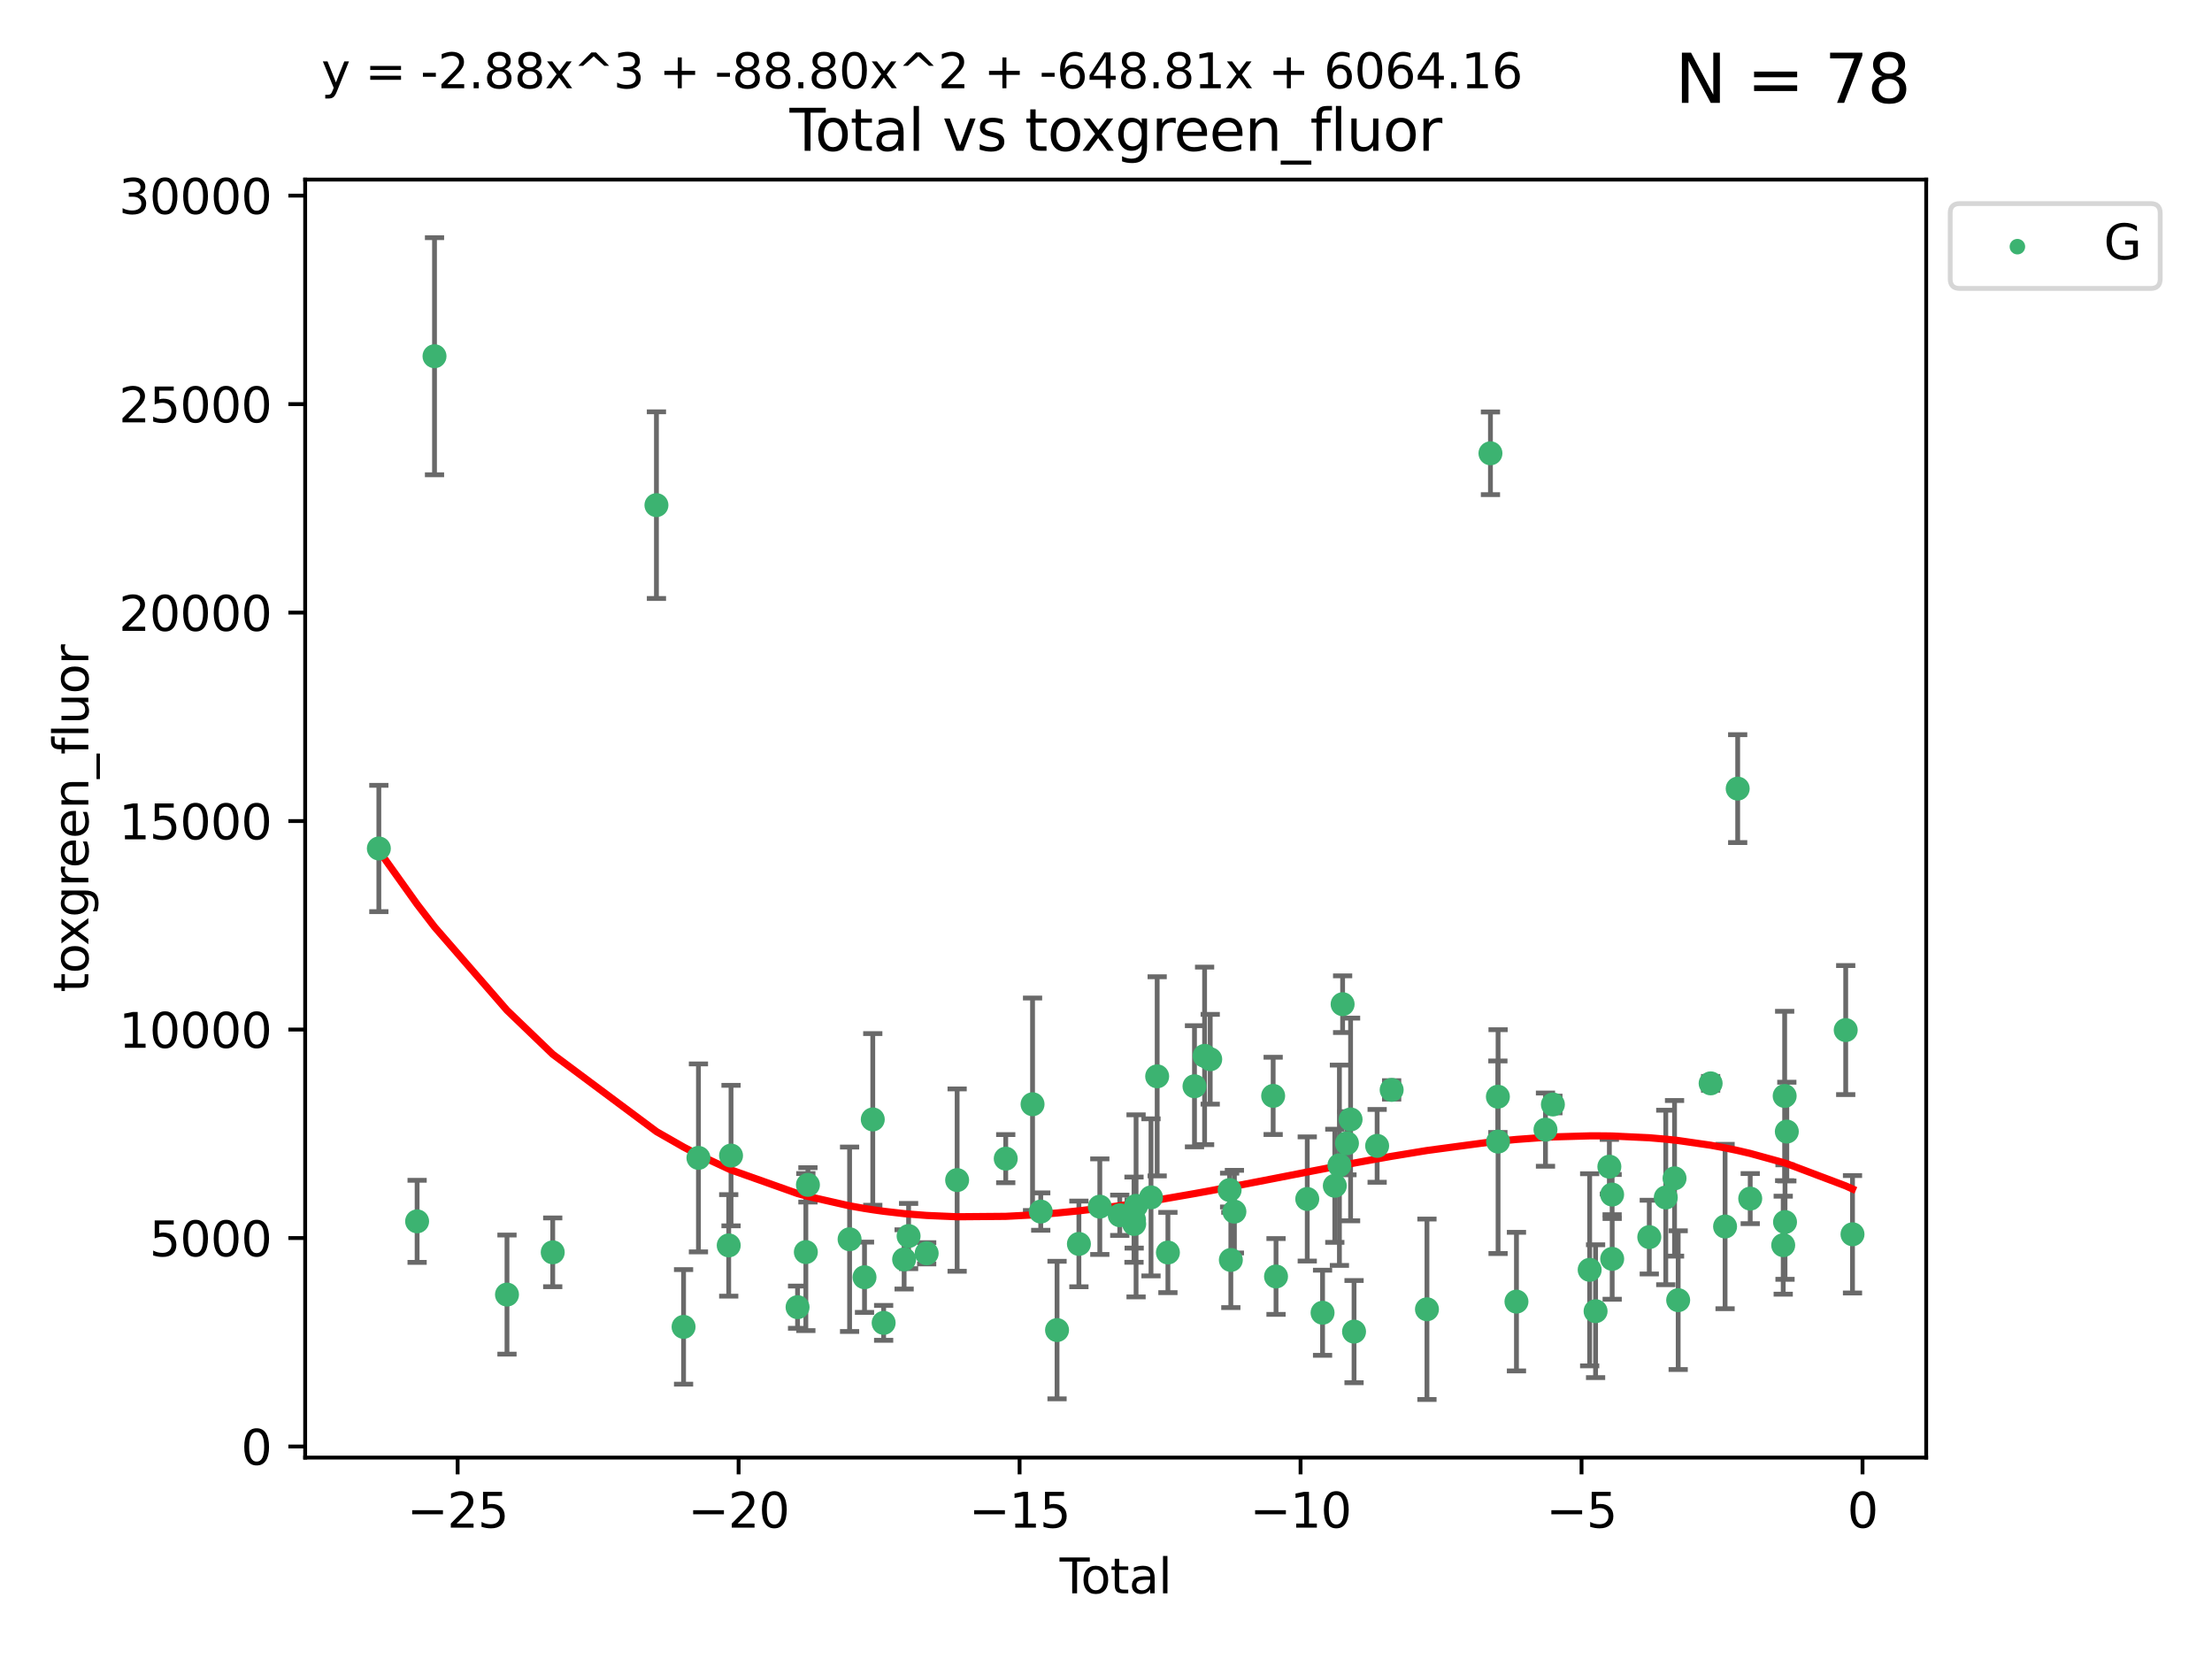 <?xml version="1.0" encoding="utf-8" standalone="no"?>
<!DOCTYPE svg PUBLIC "-//W3C//DTD SVG 1.1//EN"
  "http://www.w3.org/Graphics/SVG/1.1/DTD/svg11.dtd">
<svg xmlns:xlink="http://www.w3.org/1999/xlink" width="460.8pt" height="345.6pt" viewBox="0 0 460.8 345.6" xmlns="http://www.w3.org/2000/svg" version="1.1">
 <defs>
  <style type="text/css">*{stroke-linejoin: round; stroke-linecap: butt}</style>
 </defs>
 <g id="figure_1">
  <g id="patch_1">
   <path d="M 0 345.6 
L 460.8 345.6 
L 460.8 0 
L 0 0 
z
" style="fill: #ffffff"/>
  </g>
  <g id="axes_1">
   <g id="patch_2">
    <path d="M 63.571 303.64 
L 401.26 303.64 
L 401.26 37.411 
L 63.571 37.411 
z
" style="fill: #ffffff"/>
   </g>
   <g id="PathCollection_1">
    <defs>
     <path id="macc5367694" d="M 0 1.118 
C 0.297 1.118 0.581 1 0.791 0.791 
C 1 0.581 1.118 0.297 1.118 0 
C 1.118 -0.297 1 -0.581 0.791 -0.791 
C 0.581 -1 0.297 -1.118 0 -1.118 
C -0.297 -1.118 -0.581 -1 -0.791 -0.791 
C -1 -0.581 -1.118 -0.297 -1.118 0 
C -1.118 0.297 -1 0.581 -0.791 0.791 
C -0.581 1 -0.297 1.118 0 1.118 
z
" style="stroke: #3cb371"/>
    </defs>
    <g clip-path="url(#pbc2fbfef5f)">
     <use xlink:href="#macc5367694" x="78.921" y="176.753" style="fill: #3cb371; stroke: #3cb371"/>
     <use xlink:href="#macc5367694" x="86.892" y="254.428" style="fill: #3cb371; stroke: #3cb371"/>
     <use xlink:href="#macc5367694" x="90.517" y="74.208" style="fill: #3cb371; stroke: #3cb371"/>
     <use xlink:href="#macc5367694" x="105.615" y="269.685" style="fill: #3cb371; stroke: #3cb371"/>
     <use xlink:href="#macc5367694" x="115.143" y="260.881" style="fill: #3cb371; stroke: #3cb371"/>
     <use xlink:href="#macc5367694" x="136.748" y="105.23" style="fill: #3cb371; stroke: #3cb371"/>
     <use xlink:href="#macc5367694" x="142.4" y="276.413" style="fill: #3cb371; stroke: #3cb371"/>
     <use xlink:href="#macc5367694" x="145.499" y="241.21" style="fill: #3cb371; stroke: #3cb371"/>
     <use xlink:href="#macc5367694" x="151.806" y="259.438" style="fill: #3cb371; stroke: #3cb371"/>
     <use xlink:href="#macc5367694" x="152.288" y="240.726" style="fill: #3cb371; stroke: #3cb371"/>
     <use xlink:href="#macc5367694" x="166.149" y="272.308" style="fill: #3cb371; stroke: #3cb371"/>
     <use xlink:href="#macc5367694" x="167.873" y="260.832" style="fill: #3cb371; stroke: #3cb371"/>
     <use xlink:href="#macc5367694" x="168.307" y="246.83" style="fill: #3cb371; stroke: #3cb371"/>
     <use xlink:href="#macc5367694" x="176.985" y="258.16" style="fill: #3cb371; stroke: #3cb371"/>
     <use xlink:href="#macc5367694" x="180.093" y="266.073" style="fill: #3cb371; stroke: #3cb371"/>
     <use xlink:href="#macc5367694" x="181.815" y="233.197" style="fill: #3cb371; stroke: #3cb371"/>
     <use xlink:href="#macc5367694" x="184.08" y="275.578" style="fill: #3cb371; stroke: #3cb371"/>
     <use xlink:href="#macc5367694" x="188.346" y="262.355" style="fill: #3cb371; stroke: #3cb371"/>
     <use xlink:href="#macc5367694" x="189.277" y="257.493" style="fill: #3cb371; stroke: #3cb371"/>
     <use xlink:href="#macc5367694" x="193.043" y="261.085" style="fill: #3cb371; stroke: #3cb371"/>
     <use xlink:href="#macc5367694" x="199.388" y="245.833" style="fill: #3cb371; stroke: #3cb371"/>
     <use xlink:href="#macc5367694" x="209.514" y="241.366" style="fill: #3cb371; stroke: #3cb371"/>
     <use xlink:href="#macc5367694" x="215.1" y="230.034" style="fill: #3cb371; stroke: #3cb371"/>
     <use xlink:href="#macc5367694" x="216.806" y="252.393" style="fill: #3cb371; stroke: #3cb371"/>
     <use xlink:href="#macc5367694" x="220.202" y="277.076" style="fill: #3cb371; stroke: #3cb371"/>
     <use xlink:href="#macc5367694" x="224.756" y="259.133" style="fill: #3cb371; stroke: #3cb371"/>
     <use xlink:href="#macc5367694" x="229.111" y="251.371" style="fill: #3cb371; stroke: #3cb371"/>
     <use xlink:href="#macc5367694" x="233.267" y="253.158" style="fill: #3cb371; stroke: #3cb371"/>
     <use xlink:href="#macc5367694" x="236.234" y="254.078" style="fill: #3cb371; stroke: #3cb371"/>
     <use xlink:href="#macc5367694" x="236.269" y="254.976" style="fill: #3cb371; stroke: #3cb371"/>
     <use xlink:href="#macc5367694" x="236.665" y="251.204" style="fill: #3cb371; stroke: #3cb371"/>
     <use xlink:href="#macc5367694" x="239.775" y="249.435" style="fill: #3cb371; stroke: #3cb371"/>
     <use xlink:href="#macc5367694" x="241.06" y="224.22" style="fill: #3cb371; stroke: #3cb371"/>
     <use xlink:href="#macc5367694" x="243.298" y="260.922" style="fill: #3cb371; stroke: #3cb371"/>
     <use xlink:href="#macc5367694" x="248.835" y="226.288" style="fill: #3cb371; stroke: #3cb371"/>
     <use xlink:href="#macc5367694" x="250.94" y="219.956" style="fill: #3cb371; stroke: #3cb371"/>
     <use xlink:href="#macc5367694" x="252.111" y="220.66" style="fill: #3cb371; stroke: #3cb371"/>
     <use xlink:href="#macc5367694" x="256.152" y="247.91" style="fill: #3cb371; stroke: #3cb371"/>
     <use xlink:href="#macc5367694" x="256.407" y="262.473" style="fill: #3cb371; stroke: #3cb371"/>
     <use xlink:href="#macc5367694" x="257.149" y="252.406" style="fill: #3cb371; stroke: #3cb371"/>
     <use xlink:href="#macc5367694" x="265.222" y="228.292" style="fill: #3cb371; stroke: #3cb371"/>
     <use xlink:href="#macc5367694" x="265.82" y="265.915" style="fill: #3cb371; stroke: #3cb371"/>
     <use xlink:href="#macc5367694" x="272.325" y="249.77" style="fill: #3cb371; stroke: #3cb371"/>
     <use xlink:href="#macc5367694" x="275.514" y="273.469" style="fill: #3cb371; stroke: #3cb371"/>
     <use xlink:href="#macc5367694" x="278.066" y="247.02" style="fill: #3cb371; stroke: #3cb371"/>
     <use xlink:href="#macc5367694" x="279.026" y="242.746" style="fill: #3cb371; stroke: #3cb371"/>
     <use xlink:href="#macc5367694" x="279.693" y="209.192" style="fill: #3cb371; stroke: #3cb371"/>
     <use xlink:href="#macc5367694" x="280.596" y="238.161" style="fill: #3cb371; stroke: #3cb371"/>
     <use xlink:href="#macc5367694" x="281.352" y="233.201" style="fill: #3cb371; stroke: #3cb371"/>
     <use xlink:href="#macc5367694" x="282.073" y="277.398" style="fill: #3cb371; stroke: #3cb371"/>
     <use xlink:href="#macc5367694" x="286.883" y="238.706" style="fill: #3cb371; stroke: #3cb371"/>
     <use xlink:href="#macc5367694" x="289.907" y="227.045" style="fill: #3cb371; stroke: #3cb371"/>
     <use xlink:href="#macc5367694" x="297.261" y="272.743" style="fill: #3cb371; stroke: #3cb371"/>
     <use xlink:href="#macc5367694" x="310.488" y="94.432" style="fill: #3cb371; stroke: #3cb371"/>
     <use xlink:href="#macc5367694" x="312.037" y="228.467" style="fill: #3cb371; stroke: #3cb371"/>
     <use xlink:href="#macc5367694" x="312.077" y="237.82" style="fill: #3cb371; stroke: #3cb371"/>
     <use xlink:href="#macc5367694" x="315.906" y="271.151" style="fill: #3cb371; stroke: #3cb371"/>
     <use xlink:href="#macc5367694" x="321.952" y="235.325" style="fill: #3cb371; stroke: #3cb371"/>
     <use xlink:href="#macc5367694" x="323.496" y="230.083" style="fill: #3cb371; stroke: #3cb371"/>
     <use xlink:href="#macc5367694" x="331.157" y="264.527" style="fill: #3cb371; stroke: #3cb371"/>
     <use xlink:href="#macc5367694" x="332.39" y="273.145" style="fill: #3cb371; stroke: #3cb371"/>
     <use xlink:href="#macc5367694" x="335.26" y="243.04" style="fill: #3cb371; stroke: #3cb371"/>
     <use xlink:href="#macc5367694" x="335.835" y="248.851" style="fill: #3cb371; stroke: #3cb371"/>
     <use xlink:href="#macc5367694" x="335.847" y="262.246" style="fill: #3cb371; stroke: #3cb371"/>
     <use xlink:href="#macc5367694" x="343.576" y="257.711" style="fill: #3cb371; stroke: #3cb371"/>
     <use xlink:href="#macc5367694" x="347.013" y="249.454" style="fill: #3cb371; stroke: #3cb371"/>
     <use xlink:href="#macc5367694" x="348.838" y="245.466" style="fill: #3cb371; stroke: #3cb371"/>
     <use xlink:href="#macc5367694" x="349.595" y="270.848" style="fill: #3cb371; stroke: #3cb371"/>
     <use xlink:href="#macc5367694" x="356.356" y="225.684" style="fill: #3cb371; stroke: #3cb371"/>
     <use xlink:href="#macc5367694" x="359.366" y="255.503" style="fill: #3cb371; stroke: #3cb371"/>
     <use xlink:href="#macc5367694" x="361.992" y="164.284" style="fill: #3cb371; stroke: #3cb371"/>
     <use xlink:href="#macc5367694" x="364.604" y="249.691" style="fill: #3cb371; stroke: #3cb371"/>
     <use xlink:href="#macc5367694" x="371.476" y="259.392" style="fill: #3cb371; stroke: #3cb371"/>
     <use xlink:href="#macc5367694" x="371.778" y="228.311" style="fill: #3cb371; stroke: #3cb371"/>
     <use xlink:href="#macc5367694" x="371.853" y="254.577" style="fill: #3cb371; stroke: #3cb371"/>
     <use xlink:href="#macc5367694" x="372.228" y="235.728" style="fill: #3cb371; stroke: #3cb371"/>
     <use xlink:href="#macc5367694" x="384.496" y="214.584" style="fill: #3cb371; stroke: #3cb371"/>
     <use xlink:href="#macc5367694" x="385.911" y="257.123" style="fill: #3cb371; stroke: #3cb371"/>
    </g>
   </g>
   <g id="matplotlib.axis_1">
    <g id="xtick_1">
     <g id="line2d_1">
      <defs>
       <path id="m990ae26a11" d="M 0 0 
L 0 3.5 
" style="stroke: #000000; stroke-width: 0.8"/>
      </defs>
      <g>
       <use xlink:href="#m990ae26a11" x="95.332" y="303.64" style="stroke: #000000; stroke-width: 0.8"/>
      </g>
     </g>
     <g id="text_1">
      <!-- −25 -->
      <g transform="translate(84.78 318.238)scale(0.1 -0.1)">
       <defs>
        <path id="DejaVuSans-2212" d="M 678 2272 
L 4684 2272 
L 4684 1741 
L 678 1741 
L 678 2272 
z
" transform="scale(0.016)"/>
        <path id="DejaVuSans-32" d="M 1228 531 
L 3431 531 
L 3431 0 
L 469 0 
L 469 531 
Q 828 903 1448 1529 
Q 2069 2156 2228 2338 
Q 2531 2678 2651 2914 
Q 2772 3150 2772 3378 
Q 2772 3750 2511 3984 
Q 2250 4219 1831 4219 
Q 1534 4219 1204 4116 
Q 875 4013 500 3803 
L 500 4441 
Q 881 4594 1212 4672 
Q 1544 4750 1819 4750 
Q 2544 4750 2975 4387 
Q 3406 4025 3406 3419 
Q 3406 3131 3298 2873 
Q 3191 2616 2906 2266 
Q 2828 2175 2409 1742 
Q 1991 1309 1228 531 
z
" transform="scale(0.016)"/>
        <path id="DejaVuSans-35" d="M 691 4666 
L 3169 4666 
L 3169 4134 
L 1269 4134 
L 1269 2991 
Q 1406 3038 1543 3061 
Q 1681 3084 1819 3084 
Q 2600 3084 3056 2656 
Q 3513 2228 3513 1497 
Q 3513 744 3044 326 
Q 2575 -91 1722 -91 
Q 1428 -91 1123 -41 
Q 819 9 494 109 
L 494 744 
Q 775 591 1075 516 
Q 1375 441 1709 441 
Q 2250 441 2565 725 
Q 2881 1009 2881 1497 
Q 2881 1984 2565 2268 
Q 2250 2553 1709 2553 
Q 1456 2553 1204 2497 
Q 953 2441 691 2322 
L 691 4666 
z
" transform="scale(0.016)"/>
       </defs>
       <use xlink:href="#DejaVuSans-2212"/>
       <use xlink:href="#DejaVuSans-32" x="83.789"/>
       <use xlink:href="#DejaVuSans-35" x="147.412"/>
      </g>
     </g>
    </g>
    <g id="xtick_2">
     <g id="line2d_2">
      <g>
       <use xlink:href="#m990ae26a11" x="153.865" y="303.64" style="stroke: #000000; stroke-width: 0.8"/>
      </g>
     </g>
     <g id="text_2">
      <!-- −20 -->
      <g transform="translate(143.313 318.238)scale(0.1 -0.1)">
       <defs>
        <path id="DejaVuSans-30" d="M 2034 4250 
Q 1547 4250 1301 3770 
Q 1056 3291 1056 2328 
Q 1056 1369 1301 889 
Q 1547 409 2034 409 
Q 2525 409 2770 889 
Q 3016 1369 3016 2328 
Q 3016 3291 2770 3770 
Q 2525 4250 2034 4250 
z
M 2034 4750 
Q 2819 4750 3233 4129 
Q 3647 3509 3647 2328 
Q 3647 1150 3233 529 
Q 2819 -91 2034 -91 
Q 1250 -91 836 529 
Q 422 1150 422 2328 
Q 422 3509 836 4129 
Q 1250 4750 2034 4750 
z
" transform="scale(0.016)"/>
       </defs>
       <use xlink:href="#DejaVuSans-2212"/>
       <use xlink:href="#DejaVuSans-32" x="83.789"/>
       <use xlink:href="#DejaVuSans-30" x="147.412"/>
      </g>
     </g>
    </g>
    <g id="xtick_3">
     <g id="line2d_3">
      <g>
       <use xlink:href="#m990ae26a11" x="212.398" y="303.64" style="stroke: #000000; stroke-width: 0.8"/>
      </g>
     </g>
     <g id="text_3">
      <!-- −15 -->
      <g transform="translate(201.846 318.238)scale(0.1 -0.1)">
       <defs>
        <path id="DejaVuSans-31" d="M 794 531 
L 1825 531 
L 1825 4091 
L 703 3866 
L 703 4441 
L 1819 4666 
L 2450 4666 
L 2450 531 
L 3481 531 
L 3481 0 
L 794 0 
L 794 531 
z
" transform="scale(0.016)"/>
       </defs>
       <use xlink:href="#DejaVuSans-2212"/>
       <use xlink:href="#DejaVuSans-31" x="83.789"/>
       <use xlink:href="#DejaVuSans-35" x="147.412"/>
      </g>
     </g>
    </g>
    <g id="xtick_4">
     <g id="line2d_4">
      <g>
       <use xlink:href="#m990ae26a11" x="270.931" y="303.64" style="stroke: #000000; stroke-width: 0.8"/>
      </g>
     </g>
     <g id="text_4">
      <!-- −10 -->
      <g transform="translate(260.379 318.238)scale(0.1 -0.1)">
       <use xlink:href="#DejaVuSans-2212"/>
       <use xlink:href="#DejaVuSans-31" x="83.789"/>
       <use xlink:href="#DejaVuSans-30" x="147.412"/>
      </g>
     </g>
    </g>
    <g id="xtick_5">
     <g id="line2d_5">
      <g>
       <use xlink:href="#m990ae26a11" x="329.464" y="303.64" style="stroke: #000000; stroke-width: 0.8"/>
      </g>
     </g>
     <g id="text_5">
      <!-- −5 -->
      <g transform="translate(322.093 318.238)scale(0.1 -0.1)">
       <use xlink:href="#DejaVuSans-2212"/>
       <use xlink:href="#DejaVuSans-35" x="83.789"/>
      </g>
     </g>
    </g>
    <g id="xtick_6">
     <g id="line2d_6">
      <g>
       <use xlink:href="#m990ae26a11" x="387.997" y="303.64" style="stroke: #000000; stroke-width: 0.8"/>
      </g>
     </g>
     <g id="text_6">
      <!-- 0 -->
      <g transform="translate(384.816 318.238)scale(0.1 -0.1)">
       <use xlink:href="#DejaVuSans-30"/>
      </g>
     </g>
    </g>
    <g id="text_7">
     <!-- Total -->
     <g transform="translate(220.739 331.917)scale(0.1 -0.1)">
      <defs>
       <path id="DejaVuSans-54" d="M -19 4666 
L 3928 4666 
L 3928 4134 
L 2272 4134 
L 2272 0 
L 1638 0 
L 1638 4134 
L -19 4134 
L -19 4666 
z
" transform="scale(0.016)"/>
       <path id="DejaVuSans-6f" d="M 1959 3097 
Q 1497 3097 1228 2736 
Q 959 2375 959 1747 
Q 959 1119 1226 758 
Q 1494 397 1959 397 
Q 2419 397 2687 759 
Q 2956 1122 2956 1747 
Q 2956 2369 2687 2733 
Q 2419 3097 1959 3097 
z
M 1959 3584 
Q 2709 3584 3137 3096 
Q 3566 2609 3566 1747 
Q 3566 888 3137 398 
Q 2709 -91 1959 -91 
Q 1206 -91 779 398 
Q 353 888 353 1747 
Q 353 2609 779 3096 
Q 1206 3584 1959 3584 
z
" transform="scale(0.016)"/>
       <path id="DejaVuSans-74" d="M 1172 4494 
L 1172 3500 
L 2356 3500 
L 2356 3053 
L 1172 3053 
L 1172 1153 
Q 1172 725 1289 603 
Q 1406 481 1766 481 
L 2356 481 
L 2356 0 
L 1766 0 
Q 1100 0 847 248 
Q 594 497 594 1153 
L 594 3053 
L 172 3053 
L 172 3500 
L 594 3500 
L 594 4494 
L 1172 4494 
z
" transform="scale(0.016)"/>
       <path id="DejaVuSans-61" d="M 2194 1759 
Q 1497 1759 1228 1600 
Q 959 1441 959 1056 
Q 959 750 1161 570 
Q 1363 391 1709 391 
Q 2188 391 2477 730 
Q 2766 1069 2766 1631 
L 2766 1759 
L 2194 1759 
z
M 3341 1997 
L 3341 0 
L 2766 0 
L 2766 531 
Q 2569 213 2275 61 
Q 1981 -91 1556 -91 
Q 1019 -91 701 211 
Q 384 513 384 1019 
Q 384 1609 779 1909 
Q 1175 2209 1959 2209 
L 2766 2209 
L 2766 2266 
Q 2766 2663 2505 2880 
Q 2244 3097 1772 3097 
Q 1472 3097 1187 3025 
Q 903 2953 641 2809 
L 641 3341 
Q 956 3463 1253 3523 
Q 1550 3584 1831 3584 
Q 2591 3584 2966 3190 
Q 3341 2797 3341 1997 
z
" transform="scale(0.016)"/>
       <path id="DejaVuSans-6c" d="M 603 4863 
L 1178 4863 
L 1178 0 
L 603 0 
L 603 4863 
z
" transform="scale(0.016)"/>
      </defs>
      <use xlink:href="#DejaVuSans-54"/>
      <use xlink:href="#DejaVuSans-6f" x="44.084"/>
      <use xlink:href="#DejaVuSans-74" x="105.266"/>
      <use xlink:href="#DejaVuSans-61" x="144.475"/>
      <use xlink:href="#DejaVuSans-6c" x="205.754"/>
     </g>
    </g>
   </g>
   <g id="matplotlib.axis_2">
    <g id="ytick_1">
     <g id="line2d_7">
      <defs>
       <path id="m9c41a181fd" d="M 0 0 
L -3.5 0 
" style="stroke: #000000; stroke-width: 0.8"/>
      </defs>
      <g>
       <use xlink:href="#m9c41a181fd" x="63.571" y="301.335" style="stroke: #000000; stroke-width: 0.8"/>
      </g>
     </g>
     <g id="text_8">
      <!-- 0 -->
      <g transform="translate(50.209 305.134)scale(0.1 -0.1)">
       <use xlink:href="#DejaVuSans-30"/>
      </g>
     </g>
    </g>
    <g id="ytick_2">
     <g id="line2d_8">
      <g>
       <use xlink:href="#m9c41a181fd" x="63.571" y="257.905" style="stroke: #000000; stroke-width: 0.8"/>
      </g>
     </g>
     <g id="text_9">
      <!-- 5000 -->
      <g transform="translate(31.121 261.704)scale(0.1 -0.1)">
       <use xlink:href="#DejaVuSans-35"/>
       <use xlink:href="#DejaVuSans-30" x="63.623"/>
       <use xlink:href="#DejaVuSans-30" x="127.246"/>
       <use xlink:href="#DejaVuSans-30" x="190.869"/>
      </g>
     </g>
    </g>
    <g id="ytick_3">
     <g id="line2d_9">
      <g>
       <use xlink:href="#m9c41a181fd" x="63.571" y="214.475" style="stroke: #000000; stroke-width: 0.8"/>
      </g>
     </g>
     <g id="text_10">
      <!-- 10000 -->
      <g transform="translate(24.759 218.275)scale(0.1 -0.1)">
       <use xlink:href="#DejaVuSans-31"/>
       <use xlink:href="#DejaVuSans-30" x="63.623"/>
       <use xlink:href="#DejaVuSans-30" x="127.246"/>
       <use xlink:href="#DejaVuSans-30" x="190.869"/>
       <use xlink:href="#DejaVuSans-30" x="254.492"/>
      </g>
     </g>
    </g>
    <g id="ytick_4">
     <g id="line2d_10">
      <g>
       <use xlink:href="#m9c41a181fd" x="63.571" y="171.046" style="stroke: #000000; stroke-width: 0.8"/>
      </g>
     </g>
     <g id="text_11">
      <!-- 15000 -->
      <g transform="translate(24.759 174.845)scale(0.1 -0.1)">
       <use xlink:href="#DejaVuSans-31"/>
       <use xlink:href="#DejaVuSans-35" x="63.623"/>
       <use xlink:href="#DejaVuSans-30" x="127.246"/>
       <use xlink:href="#DejaVuSans-30" x="190.869"/>
       <use xlink:href="#DejaVuSans-30" x="254.492"/>
      </g>
     </g>
    </g>
    <g id="ytick_5">
     <g id="line2d_11">
      <g>
       <use xlink:href="#m9c41a181fd" x="63.571" y="127.616" style="stroke: #000000; stroke-width: 0.8"/>
      </g>
     </g>
     <g id="text_12">
      <!-- 20000 -->
      <g transform="translate(24.759 131.415)scale(0.1 -0.1)">
       <use xlink:href="#DejaVuSans-32"/>
       <use xlink:href="#DejaVuSans-30" x="63.623"/>
       <use xlink:href="#DejaVuSans-30" x="127.246"/>
       <use xlink:href="#DejaVuSans-30" x="190.869"/>
       <use xlink:href="#DejaVuSans-30" x="254.492"/>
      </g>
     </g>
    </g>
    <g id="ytick_6">
     <g id="line2d_12">
      <g>
       <use xlink:href="#m9c41a181fd" x="63.571" y="84.186" style="stroke: #000000; stroke-width: 0.8"/>
      </g>
     </g>
     <g id="text_13">
      <!-- 25000 -->
      <g transform="translate(24.759 87.985)scale(0.1 -0.1)">
       <use xlink:href="#DejaVuSans-32"/>
       <use xlink:href="#DejaVuSans-35" x="63.623"/>
       <use xlink:href="#DejaVuSans-30" x="127.246"/>
       <use xlink:href="#DejaVuSans-30" x="190.869"/>
       <use xlink:href="#DejaVuSans-30" x="254.492"/>
      </g>
     </g>
    </g>
    <g id="ytick_7">
     <g id="line2d_13">
      <g>
       <use xlink:href="#m9c41a181fd" x="63.571" y="40.757" style="stroke: #000000; stroke-width: 0.8"/>
      </g>
     </g>
     <g id="text_14">
      <!-- 30000 -->
      <g transform="translate(24.759 44.556)scale(0.1 -0.1)">
       <defs>
        <path id="DejaVuSans-33" d="M 2597 2516 
Q 3050 2419 3304 2112 
Q 3559 1806 3559 1356 
Q 3559 666 3084 287 
Q 2609 -91 1734 -91 
Q 1441 -91 1130 -33 
Q 819 25 488 141 
L 488 750 
Q 750 597 1062 519 
Q 1375 441 1716 441 
Q 2309 441 2620 675 
Q 2931 909 2931 1356 
Q 2931 1769 2642 2001 
Q 2353 2234 1838 2234 
L 1294 2234 
L 1294 2753 
L 1863 2753 
Q 2328 2753 2575 2939 
Q 2822 3125 2822 3475 
Q 2822 3834 2567 4026 
Q 2313 4219 1838 4219 
Q 1578 4219 1281 4162 
Q 984 4106 628 3988 
L 628 4550 
Q 988 4650 1302 4700 
Q 1616 4750 1894 4750 
Q 2613 4750 3031 4423 
Q 3450 4097 3450 3541 
Q 3450 3153 3228 2886 
Q 3006 2619 2597 2516 
z
" transform="scale(0.016)"/>
       </defs>
       <use xlink:href="#DejaVuSans-33"/>
       <use xlink:href="#DejaVuSans-30" x="63.623"/>
       <use xlink:href="#DejaVuSans-30" x="127.246"/>
       <use xlink:href="#DejaVuSans-30" x="190.869"/>
       <use xlink:href="#DejaVuSans-30" x="254.492"/>
      </g>
     </g>
    </g>
    <g id="text_15">
     <!-- toxgreen_fluor -->
     <g transform="translate(18.401 206.72)rotate(-90)scale(0.1 -0.1)">
      <defs>
       <path id="DejaVuSans-78" d="M 3513 3500 
L 2247 1797 
L 3578 0 
L 2900 0 
L 1881 1375 
L 863 0 
L 184 0 
L 1544 1831 
L 300 3500 
L 978 3500 
L 1906 2253 
L 2834 3500 
L 3513 3500 
z
" transform="scale(0.016)"/>
       <path id="DejaVuSans-67" d="M 2906 1791 
Q 2906 2416 2648 2759 
Q 2391 3103 1925 3103 
Q 1463 3103 1205 2759 
Q 947 2416 947 1791 
Q 947 1169 1205 825 
Q 1463 481 1925 481 
Q 2391 481 2648 825 
Q 2906 1169 2906 1791 
z
M 3481 434 
Q 3481 -459 3084 -895 
Q 2688 -1331 1869 -1331 
Q 1566 -1331 1297 -1286 
Q 1028 -1241 775 -1147 
L 775 -588 
Q 1028 -725 1275 -790 
Q 1522 -856 1778 -856 
Q 2344 -856 2625 -561 
Q 2906 -266 2906 331 
L 2906 616 
Q 2728 306 2450 153 
Q 2172 0 1784 0 
Q 1141 0 747 490 
Q 353 981 353 1791 
Q 353 2603 747 3093 
Q 1141 3584 1784 3584 
Q 2172 3584 2450 3431 
Q 2728 3278 2906 2969 
L 2906 3500 
L 3481 3500 
L 3481 434 
z
" transform="scale(0.016)"/>
       <path id="DejaVuSans-72" d="M 2631 2963 
Q 2534 3019 2420 3045 
Q 2306 3072 2169 3072 
Q 1681 3072 1420 2755 
Q 1159 2438 1159 1844 
L 1159 0 
L 581 0 
L 581 3500 
L 1159 3500 
L 1159 2956 
Q 1341 3275 1631 3429 
Q 1922 3584 2338 3584 
Q 2397 3584 2469 3576 
Q 2541 3569 2628 3553 
L 2631 2963 
z
" transform="scale(0.016)"/>
       <path id="DejaVuSans-65" d="M 3597 1894 
L 3597 1613 
L 953 1613 
Q 991 1019 1311 708 
Q 1631 397 2203 397 
Q 2534 397 2845 478 
Q 3156 559 3463 722 
L 3463 178 
Q 3153 47 2828 -22 
Q 2503 -91 2169 -91 
Q 1331 -91 842 396 
Q 353 884 353 1716 
Q 353 2575 817 3079 
Q 1281 3584 2069 3584 
Q 2775 3584 3186 3129 
Q 3597 2675 3597 1894 
z
M 3022 2063 
Q 3016 2534 2758 2815 
Q 2500 3097 2075 3097 
Q 1594 3097 1305 2825 
Q 1016 2553 972 2059 
L 3022 2063 
z
" transform="scale(0.016)"/>
       <path id="DejaVuSans-6e" d="M 3513 2113 
L 3513 0 
L 2938 0 
L 2938 2094 
Q 2938 2591 2744 2837 
Q 2550 3084 2163 3084 
Q 1697 3084 1428 2787 
Q 1159 2491 1159 1978 
L 1159 0 
L 581 0 
L 581 3500 
L 1159 3500 
L 1159 2956 
Q 1366 3272 1645 3428 
Q 1925 3584 2291 3584 
Q 2894 3584 3203 3211 
Q 3513 2838 3513 2113 
z
" transform="scale(0.016)"/>
       <path id="DejaVuSans-5f" d="M 3263 -1063 
L 3263 -1509 
L -63 -1509 
L -63 -1063 
L 3263 -1063 
z
" transform="scale(0.016)"/>
       <path id="DejaVuSans-66" d="M 2375 4863 
L 2375 4384 
L 1825 4384 
Q 1516 4384 1395 4259 
Q 1275 4134 1275 3809 
L 1275 3500 
L 2222 3500 
L 2222 3053 
L 1275 3053 
L 1275 0 
L 697 0 
L 697 3053 
L 147 3053 
L 147 3500 
L 697 3500 
L 697 3744 
Q 697 4328 969 4595 
Q 1241 4863 1831 4863 
L 2375 4863 
z
" transform="scale(0.016)"/>
       <path id="DejaVuSans-75" d="M 544 1381 
L 544 3500 
L 1119 3500 
L 1119 1403 
Q 1119 906 1312 657 
Q 1506 409 1894 409 
Q 2359 409 2629 706 
Q 2900 1003 2900 1516 
L 2900 3500 
L 3475 3500 
L 3475 0 
L 2900 0 
L 2900 538 
Q 2691 219 2414 64 
Q 2138 -91 1772 -91 
Q 1169 -91 856 284 
Q 544 659 544 1381 
z
M 1991 3584 
L 1991 3584 
z
" transform="scale(0.016)"/>
      </defs>
      <use xlink:href="#DejaVuSans-74"/>
      <use xlink:href="#DejaVuSans-6f" x="39.209"/>
      <use xlink:href="#DejaVuSans-78" x="97.266"/>
      <use xlink:href="#DejaVuSans-67" x="156.445"/>
      <use xlink:href="#DejaVuSans-72" x="219.922"/>
      <use xlink:href="#DejaVuSans-65" x="258.785"/>
      <use xlink:href="#DejaVuSans-65" x="320.309"/>
      <use xlink:href="#DejaVuSans-6e" x="381.832"/>
      <use xlink:href="#DejaVuSans-5f" x="445.211"/>
      <use xlink:href="#DejaVuSans-66" x="495.211"/>
      <use xlink:href="#DejaVuSans-6c" x="530.416"/>
      <use xlink:href="#DejaVuSans-75" x="558.199"/>
      <use xlink:href="#DejaVuSans-6f" x="621.578"/>
      <use xlink:href="#DejaVuSans-72" x="682.76"/>
     </g>
    </g>
   </g>
   <g id="LineCollection_1">
    <path d="M 78.921 189.912 
L 78.921 163.594 
" clip-path="url(#pbc2fbfef5f)" style="fill: none; stroke: #696969"/>
    <path d="M 86.892 262.976 
L 86.892 245.881 
" clip-path="url(#pbc2fbfef5f)" style="fill: none; stroke: #696969"/>
    <path d="M 90.517 98.904 
L 90.517 49.513 
" clip-path="url(#pbc2fbfef5f)" style="fill: none; stroke: #696969"/>
    <path d="M 105.615 282.089 
L 105.615 257.281 
" clip-path="url(#pbc2fbfef5f)" style="fill: none; stroke: #696969"/>
    <path d="M 115.143 268.045 
L 115.143 253.718 
" clip-path="url(#pbc2fbfef5f)" style="fill: none; stroke: #696969"/>
    <path d="M 136.748 124.674 
L 136.748 85.787 
" clip-path="url(#pbc2fbfef5f)" style="fill: none; stroke: #696969"/>
    <path d="M 142.4 288.346 
L 142.4 264.481 
" clip-path="url(#pbc2fbfef5f)" style="fill: none; stroke: #696969"/>
    <path d="M 145.499 260.79 
L 145.499 221.629 
" clip-path="url(#pbc2fbfef5f)" style="fill: none; stroke: #696969"/>
    <path d="M 151.806 270.01 
L 151.806 248.866 
" clip-path="url(#pbc2fbfef5f)" style="fill: none; stroke: #696969"/>
    <path d="M 152.288 255.362 
L 152.288 226.09 
" clip-path="url(#pbc2fbfef5f)" style="fill: none; stroke: #696969"/>
    <path d="M 166.149 276.709 
L 166.149 267.907 
" clip-path="url(#pbc2fbfef5f)" style="fill: none; stroke: #696969"/>
    <path d="M 167.873 277.187 
L 167.873 244.476 
" clip-path="url(#pbc2fbfef5f)" style="fill: none; stroke: #696969"/>
    <path d="M 168.307 250.413 
L 168.307 243.247 
" clip-path="url(#pbc2fbfef5f)" style="fill: none; stroke: #696969"/>
    <path d="M 176.985 277.367 
L 176.985 238.952 
" clip-path="url(#pbc2fbfef5f)" style="fill: none; stroke: #696969"/>
    <path d="M 180.093 273.395 
L 180.093 258.752 
" clip-path="url(#pbc2fbfef5f)" style="fill: none; stroke: #696969"/>
    <path d="M 181.815 251.079 
L 181.815 215.315 
" clip-path="url(#pbc2fbfef5f)" style="fill: none; stroke: #696969"/>
    <path d="M 184.08 279.209 
L 184.08 271.947 
" clip-path="url(#pbc2fbfef5f)" style="fill: none; stroke: #696969"/>
    <path d="M 188.346 268.526 
L 188.346 256.183 
" clip-path="url(#pbc2fbfef5f)" style="fill: none; stroke: #696969"/>
    <path d="M 189.277 264.286 
L 189.277 250.699 
" clip-path="url(#pbc2fbfef5f)" style="fill: none; stroke: #696969"/>
    <path d="M 193.043 263.302 
L 193.043 258.868 
" clip-path="url(#pbc2fbfef5f)" style="fill: none; stroke: #696969"/>
    <path d="M 199.388 264.821 
L 199.388 226.845 
" clip-path="url(#pbc2fbfef5f)" style="fill: none; stroke: #696969"/>
    <path d="M 209.514 246.382 
L 209.514 236.35 
" clip-path="url(#pbc2fbfef5f)" style="fill: none; stroke: #696969"/>
    <path d="M 215.1 252.165 
L 215.1 207.904 
" clip-path="url(#pbc2fbfef5f)" style="fill: none; stroke: #696969"/>
    <path d="M 216.806 256.286 
L 216.806 248.5 
" clip-path="url(#pbc2fbfef5f)" style="fill: none; stroke: #696969"/>
    <path d="M 220.202 291.404 
L 220.202 262.747 
" clip-path="url(#pbc2fbfef5f)" style="fill: none; stroke: #696969"/>
    <path d="M 224.756 268.058 
L 224.756 250.208 
" clip-path="url(#pbc2fbfef5f)" style="fill: none; stroke: #696969"/>
    <path d="M 229.111 261.325 
L 229.111 241.418 
" clip-path="url(#pbc2fbfef5f)" style="fill: none; stroke: #696969"/>
    <path d="M 233.267 257.359 
L 233.267 248.958 
" clip-path="url(#pbc2fbfef5f)" style="fill: none; stroke: #696969"/>
    <path d="M 236.234 262.958 
L 236.234 245.199 
" clip-path="url(#pbc2fbfef5f)" style="fill: none; stroke: #696969"/>
    <path d="M 236.269 260.001 
L 236.269 249.951 
" clip-path="url(#pbc2fbfef5f)" style="fill: none; stroke: #696969"/>
    <path d="M 236.665 270.173 
L 236.665 232.235 
" clip-path="url(#pbc2fbfef5f)" style="fill: none; stroke: #696969"/>
    <path d="M 239.775 265.798 
L 239.775 233.072 
" clip-path="url(#pbc2fbfef5f)" style="fill: none; stroke: #696969"/>
    <path d="M 241.06 244.963 
L 241.06 203.477 
" clip-path="url(#pbc2fbfef5f)" style="fill: none; stroke: #696969"/>
    <path d="M 243.298 269.281 
L 243.298 252.563 
" clip-path="url(#pbc2fbfef5f)" style="fill: none; stroke: #696969"/>
    <path d="M 248.835 238.906 
L 248.835 213.67 
" clip-path="url(#pbc2fbfef5f)" style="fill: none; stroke: #696969"/>
    <path d="M 250.94 238.448 
L 250.94 201.464 
" clip-path="url(#pbc2fbfef5f)" style="fill: none; stroke: #696969"/>
    <path d="M 252.111 230.012 
L 252.111 211.309 
" clip-path="url(#pbc2fbfef5f)" style="fill: none; stroke: #696969"/>
    <path d="M 256.152 251.435 
L 256.152 244.386 
" clip-path="url(#pbc2fbfef5f)" style="fill: none; stroke: #696969"/>
    <path d="M 256.407 272.395 
L 256.407 252.552 
" clip-path="url(#pbc2fbfef5f)" style="fill: none; stroke: #696969"/>
    <path d="M 257.149 261.014 
L 257.149 243.798 
" clip-path="url(#pbc2fbfef5f)" style="fill: none; stroke: #696969"/>
    <path d="M 265.222 236.336 
L 265.222 220.248 
" clip-path="url(#pbc2fbfef5f)" style="fill: none; stroke: #696969"/>
    <path d="M 265.82 273.809 
L 265.82 258.021 
" clip-path="url(#pbc2fbfef5f)" style="fill: none; stroke: #696969"/>
    <path d="M 272.325 262.702 
L 272.325 236.837 
" clip-path="url(#pbc2fbfef5f)" style="fill: none; stroke: #696969"/>
    <path d="M 275.514 282.334 
L 275.514 264.605 
" clip-path="url(#pbc2fbfef5f)" style="fill: none; stroke: #696969"/>
    <path d="M 278.066 258.805 
L 278.066 235.236 
" clip-path="url(#pbc2fbfef5f)" style="fill: none; stroke: #696969"/>
    <path d="M 279.026 263.611 
L 279.026 221.882 
" clip-path="url(#pbc2fbfef5f)" style="fill: none; stroke: #696969"/>
    <path d="M 279.693 215.095 
L 279.693 203.288 
" clip-path="url(#pbc2fbfef5f)" style="fill: none; stroke: #696969"/>
    <path d="M 280.596 244.73 
L 280.596 231.591 
" clip-path="url(#pbc2fbfef5f)" style="fill: none; stroke: #696969"/>
    <path d="M 281.352 254.312 
L 281.352 212.089 
" clip-path="url(#pbc2fbfef5f)" style="fill: none; stroke: #696969"/>
    <path d="M 282.073 288.044 
L 282.073 266.751 
" clip-path="url(#pbc2fbfef5f)" style="fill: none; stroke: #696969"/>
    <path d="M 286.883 246.29 
L 286.883 231.121 
" clip-path="url(#pbc2fbfef5f)" style="fill: none; stroke: #696969"/>
    <path d="M 289.907 228.967 
L 289.907 225.123 
" clip-path="url(#pbc2fbfef5f)" style="fill: none; stroke: #696969"/>
    <path d="M 297.261 291.539 
L 297.261 253.947 
" clip-path="url(#pbc2fbfef5f)" style="fill: none; stroke: #696969"/>
    <path d="M 310.488 103.045 
L 310.488 85.818 
" clip-path="url(#pbc2fbfef5f)" style="fill: none; stroke: #696969"/>
    <path d="M 312.037 235.916 
L 312.037 221.019 
" clip-path="url(#pbc2fbfef5f)" style="fill: none; stroke: #696969"/>
    <path d="M 312.077 261.132 
L 312.077 214.509 
" clip-path="url(#pbc2fbfef5f)" style="fill: none; stroke: #696969"/>
    <path d="M 315.906 285.586 
L 315.906 256.716 
" clip-path="url(#pbc2fbfef5f)" style="fill: none; stroke: #696969"/>
    <path d="M 321.952 242.952 
L 321.952 227.697 
" clip-path="url(#pbc2fbfef5f)" style="fill: none; stroke: #696969"/>
    <path d="M 323.496 231.824 
L 323.496 228.342 
" clip-path="url(#pbc2fbfef5f)" style="fill: none; stroke: #696969"/>
    <path d="M 331.157 284.538 
L 331.157 244.516 
" clip-path="url(#pbc2fbfef5f)" style="fill: none; stroke: #696969"/>
    <path d="M 332.39 286.978 
L 332.39 259.311 
" clip-path="url(#pbc2fbfef5f)" style="fill: none; stroke: #696969"/>
    <path d="M 335.26 248.728 
L 335.26 237.353 
" clip-path="url(#pbc2fbfef5f)" style="fill: none; stroke: #696969"/>
    <path d="M 335.835 253.038 
L 335.835 244.665 
" clip-path="url(#pbc2fbfef5f)" style="fill: none; stroke: #696969"/>
    <path d="M 335.847 270.657 
L 335.847 253.834 
" clip-path="url(#pbc2fbfef5f)" style="fill: none; stroke: #696969"/>
    <path d="M 343.576 265.392 
L 343.576 250.03 
" clip-path="url(#pbc2fbfef5f)" style="fill: none; stroke: #696969"/>
    <path d="M 347.013 267.629 
L 347.013 231.279 
" clip-path="url(#pbc2fbfef5f)" style="fill: none; stroke: #696969"/>
    <path d="M 348.838 261.673 
L 348.838 229.259 
" clip-path="url(#pbc2fbfef5f)" style="fill: none; stroke: #696969"/>
    <path d="M 349.595 285.299 
L 349.595 256.398 
" clip-path="url(#pbc2fbfef5f)" style="fill: none; stroke: #696969"/>
    <path d="M 356.356 227.125 
L 356.356 224.243 
" clip-path="url(#pbc2fbfef5f)" style="fill: none; stroke: #696969"/>
    <path d="M 359.366 272.624 
L 359.366 238.382 
" clip-path="url(#pbc2fbfef5f)" style="fill: none; stroke: #696969"/>
    <path d="M 361.992 175.52 
L 361.992 153.047 
" clip-path="url(#pbc2fbfef5f)" style="fill: none; stroke: #696969"/>
    <path d="M 364.604 254.905 
L 364.604 244.477 
" clip-path="url(#pbc2fbfef5f)" style="fill: none; stroke: #696969"/>
    <path d="M 371.476 269.597 
L 371.476 249.187 
" clip-path="url(#pbc2fbfef5f)" style="fill: none; stroke: #696969"/>
    <path d="M 371.778 245.954 
L 371.778 210.668 
" clip-path="url(#pbc2fbfef5f)" style="fill: none; stroke: #696969"/>
    <path d="M 371.853 266.502 
L 371.853 242.651 
" clip-path="url(#pbc2fbfef5f)" style="fill: none; stroke: #696969"/>
    <path d="M 372.228 246.008 
L 372.228 225.448 
" clip-path="url(#pbc2fbfef5f)" style="fill: none; stroke: #696969"/>
    <path d="M 384.496 228.025 
L 384.496 201.143 
" clip-path="url(#pbc2fbfef5f)" style="fill: none; stroke: #696969"/>
    <path d="M 385.911 269.354 
L 385.911 244.892 
" clip-path="url(#pbc2fbfef5f)" style="fill: none; stroke: #696969"/>
   </g>
   <g id="line2d_14">
    <defs>
     <path id="m29e0309245" d="M 2 0 
L -2 -0 
" style="stroke: #696969"/>
    </defs>
    <g clip-path="url(#pbc2fbfef5f)">
     <use xlink:href="#m29e0309245" x="78.921" y="189.912" style="fill: #696969; stroke: #696969"/>
     <use xlink:href="#m29e0309245" x="86.892" y="262.976" style="fill: #696969; stroke: #696969"/>
     <use xlink:href="#m29e0309245" x="90.517" y="98.904" style="fill: #696969; stroke: #696969"/>
     <use xlink:href="#m29e0309245" x="105.615" y="282.089" style="fill: #696969; stroke: #696969"/>
     <use xlink:href="#m29e0309245" x="115.143" y="268.045" style="fill: #696969; stroke: #696969"/>
     <use xlink:href="#m29e0309245" x="136.748" y="124.674" style="fill: #696969; stroke: #696969"/>
     <use xlink:href="#m29e0309245" x="142.4" y="288.346" style="fill: #696969; stroke: #696969"/>
     <use xlink:href="#m29e0309245" x="145.499" y="260.79" style="fill: #696969; stroke: #696969"/>
     <use xlink:href="#m29e0309245" x="151.806" y="270.01" style="fill: #696969; stroke: #696969"/>
     <use xlink:href="#m29e0309245" x="152.288" y="255.362" style="fill: #696969; stroke: #696969"/>
     <use xlink:href="#m29e0309245" x="166.149" y="276.709" style="fill: #696969; stroke: #696969"/>
     <use xlink:href="#m29e0309245" x="167.873" y="277.187" style="fill: #696969; stroke: #696969"/>
     <use xlink:href="#m29e0309245" x="168.307" y="250.413" style="fill: #696969; stroke: #696969"/>
     <use xlink:href="#m29e0309245" x="176.985" y="277.367" style="fill: #696969; stroke: #696969"/>
     <use xlink:href="#m29e0309245" x="180.093" y="273.395" style="fill: #696969; stroke: #696969"/>
     <use xlink:href="#m29e0309245" x="181.815" y="251.079" style="fill: #696969; stroke: #696969"/>
     <use xlink:href="#m29e0309245" x="184.08" y="279.209" style="fill: #696969; stroke: #696969"/>
     <use xlink:href="#m29e0309245" x="188.346" y="268.526" style="fill: #696969; stroke: #696969"/>
     <use xlink:href="#m29e0309245" x="189.277" y="264.286" style="fill: #696969; stroke: #696969"/>
     <use xlink:href="#m29e0309245" x="193.043" y="263.302" style="fill: #696969; stroke: #696969"/>
     <use xlink:href="#m29e0309245" x="199.388" y="264.821" style="fill: #696969; stroke: #696969"/>
     <use xlink:href="#m29e0309245" x="209.514" y="246.382" style="fill: #696969; stroke: #696969"/>
     <use xlink:href="#m29e0309245" x="215.1" y="252.165" style="fill: #696969; stroke: #696969"/>
     <use xlink:href="#m29e0309245" x="216.806" y="256.286" style="fill: #696969; stroke: #696969"/>
     <use xlink:href="#m29e0309245" x="220.202" y="291.404" style="fill: #696969; stroke: #696969"/>
     <use xlink:href="#m29e0309245" x="224.756" y="268.058" style="fill: #696969; stroke: #696969"/>
     <use xlink:href="#m29e0309245" x="229.111" y="261.325" style="fill: #696969; stroke: #696969"/>
     <use xlink:href="#m29e0309245" x="233.267" y="257.359" style="fill: #696969; stroke: #696969"/>
     <use xlink:href="#m29e0309245" x="236.234" y="262.958" style="fill: #696969; stroke: #696969"/>
     <use xlink:href="#m29e0309245" x="236.269" y="260.001" style="fill: #696969; stroke: #696969"/>
     <use xlink:href="#m29e0309245" x="236.665" y="270.173" style="fill: #696969; stroke: #696969"/>
     <use xlink:href="#m29e0309245" x="239.775" y="265.798" style="fill: #696969; stroke: #696969"/>
     <use xlink:href="#m29e0309245" x="241.06" y="244.963" style="fill: #696969; stroke: #696969"/>
     <use xlink:href="#m29e0309245" x="243.298" y="269.281" style="fill: #696969; stroke: #696969"/>
     <use xlink:href="#m29e0309245" x="248.835" y="238.906" style="fill: #696969; stroke: #696969"/>
     <use xlink:href="#m29e0309245" x="250.94" y="238.448" style="fill: #696969; stroke: #696969"/>
     <use xlink:href="#m29e0309245" x="252.111" y="230.012" style="fill: #696969; stroke: #696969"/>
     <use xlink:href="#m29e0309245" x="256.152" y="251.435" style="fill: #696969; stroke: #696969"/>
     <use xlink:href="#m29e0309245" x="256.407" y="272.395" style="fill: #696969; stroke: #696969"/>
     <use xlink:href="#m29e0309245" x="257.149" y="261.014" style="fill: #696969; stroke: #696969"/>
     <use xlink:href="#m29e0309245" x="265.222" y="236.336" style="fill: #696969; stroke: #696969"/>
     <use xlink:href="#m29e0309245" x="265.82" y="273.809" style="fill: #696969; stroke: #696969"/>
     <use xlink:href="#m29e0309245" x="272.325" y="262.702" style="fill: #696969; stroke: #696969"/>
     <use xlink:href="#m29e0309245" x="275.514" y="282.334" style="fill: #696969; stroke: #696969"/>
     <use xlink:href="#m29e0309245" x="278.066" y="258.805" style="fill: #696969; stroke: #696969"/>
     <use xlink:href="#m29e0309245" x="279.026" y="263.611" style="fill: #696969; stroke: #696969"/>
     <use xlink:href="#m29e0309245" x="279.693" y="215.095" style="fill: #696969; stroke: #696969"/>
     <use xlink:href="#m29e0309245" x="280.596" y="244.73" style="fill: #696969; stroke: #696969"/>
     <use xlink:href="#m29e0309245" x="281.352" y="254.312" style="fill: #696969; stroke: #696969"/>
     <use xlink:href="#m29e0309245" x="282.073" y="288.044" style="fill: #696969; stroke: #696969"/>
     <use xlink:href="#m29e0309245" x="286.883" y="246.29" style="fill: #696969; stroke: #696969"/>
     <use xlink:href="#m29e0309245" x="289.907" y="228.967" style="fill: #696969; stroke: #696969"/>
     <use xlink:href="#m29e0309245" x="297.261" y="291.539" style="fill: #696969; stroke: #696969"/>
     <use xlink:href="#m29e0309245" x="310.488" y="103.045" style="fill: #696969; stroke: #696969"/>
     <use xlink:href="#m29e0309245" x="312.037" y="235.916" style="fill: #696969; stroke: #696969"/>
     <use xlink:href="#m29e0309245" x="312.077" y="261.132" style="fill: #696969; stroke: #696969"/>
     <use xlink:href="#m29e0309245" x="315.906" y="285.586" style="fill: #696969; stroke: #696969"/>
     <use xlink:href="#m29e0309245" x="321.952" y="242.952" style="fill: #696969; stroke: #696969"/>
     <use xlink:href="#m29e0309245" x="323.496" y="231.824" style="fill: #696969; stroke: #696969"/>
     <use xlink:href="#m29e0309245" x="331.157" y="284.538" style="fill: #696969; stroke: #696969"/>
     <use xlink:href="#m29e0309245" x="332.39" y="286.978" style="fill: #696969; stroke: #696969"/>
     <use xlink:href="#m29e0309245" x="335.26" y="248.728" style="fill: #696969; stroke: #696969"/>
     <use xlink:href="#m29e0309245" x="335.835" y="253.038" style="fill: #696969; stroke: #696969"/>
     <use xlink:href="#m29e0309245" x="335.847" y="270.657" style="fill: #696969; stroke: #696969"/>
     <use xlink:href="#m29e0309245" x="343.576" y="265.392" style="fill: #696969; stroke: #696969"/>
     <use xlink:href="#m29e0309245" x="347.013" y="267.629" style="fill: #696969; stroke: #696969"/>
     <use xlink:href="#m29e0309245" x="348.838" y="261.673" style="fill: #696969; stroke: #696969"/>
     <use xlink:href="#m29e0309245" x="349.595" y="285.299" style="fill: #696969; stroke: #696969"/>
     <use xlink:href="#m29e0309245" x="356.356" y="227.125" style="fill: #696969; stroke: #696969"/>
     <use xlink:href="#m29e0309245" x="359.366" y="272.624" style="fill: #696969; stroke: #696969"/>
     <use xlink:href="#m29e0309245" x="361.992" y="175.52" style="fill: #696969; stroke: #696969"/>
     <use xlink:href="#m29e0309245" x="364.604" y="254.905" style="fill: #696969; stroke: #696969"/>
     <use xlink:href="#m29e0309245" x="371.476" y="269.597" style="fill: #696969; stroke: #696969"/>
     <use xlink:href="#m29e0309245" x="371.778" y="245.954" style="fill: #696969; stroke: #696969"/>
     <use xlink:href="#m29e0309245" x="371.853" y="266.502" style="fill: #696969; stroke: #696969"/>
     <use xlink:href="#m29e0309245" x="372.228" y="246.008" style="fill: #696969; stroke: #696969"/>
     <use xlink:href="#m29e0309245" x="384.496" y="228.025" style="fill: #696969; stroke: #696969"/>
     <use xlink:href="#m29e0309245" x="385.911" y="269.354" style="fill: #696969; stroke: #696969"/>
    </g>
   </g>
   <g id="line2d_15">
    <g clip-path="url(#pbc2fbfef5f)">
     <use xlink:href="#m29e0309245" x="78.921" y="163.594" style="fill: #696969; stroke: #696969"/>
     <use xlink:href="#m29e0309245" x="86.892" y="245.881" style="fill: #696969; stroke: #696969"/>
     <use xlink:href="#m29e0309245" x="90.517" y="49.513" style="fill: #696969; stroke: #696969"/>
     <use xlink:href="#m29e0309245" x="105.615" y="257.281" style="fill: #696969; stroke: #696969"/>
     <use xlink:href="#m29e0309245" x="115.143" y="253.718" style="fill: #696969; stroke: #696969"/>
     <use xlink:href="#m29e0309245" x="136.748" y="85.787" style="fill: #696969; stroke: #696969"/>
     <use xlink:href="#m29e0309245" x="142.4" y="264.481" style="fill: #696969; stroke: #696969"/>
     <use xlink:href="#m29e0309245" x="145.499" y="221.629" style="fill: #696969; stroke: #696969"/>
     <use xlink:href="#m29e0309245" x="151.806" y="248.866" style="fill: #696969; stroke: #696969"/>
     <use xlink:href="#m29e0309245" x="152.288" y="226.09" style="fill: #696969; stroke: #696969"/>
     <use xlink:href="#m29e0309245" x="166.149" y="267.907" style="fill: #696969; stroke: #696969"/>
     <use xlink:href="#m29e0309245" x="167.873" y="244.476" style="fill: #696969; stroke: #696969"/>
     <use xlink:href="#m29e0309245" x="168.307" y="243.247" style="fill: #696969; stroke: #696969"/>
     <use xlink:href="#m29e0309245" x="176.985" y="238.952" style="fill: #696969; stroke: #696969"/>
     <use xlink:href="#m29e0309245" x="180.093" y="258.752" style="fill: #696969; stroke: #696969"/>
     <use xlink:href="#m29e0309245" x="181.815" y="215.315" style="fill: #696969; stroke: #696969"/>
     <use xlink:href="#m29e0309245" x="184.08" y="271.947" style="fill: #696969; stroke: #696969"/>
     <use xlink:href="#m29e0309245" x="188.346" y="256.183" style="fill: #696969; stroke: #696969"/>
     <use xlink:href="#m29e0309245" x="189.277" y="250.699" style="fill: #696969; stroke: #696969"/>
     <use xlink:href="#m29e0309245" x="193.043" y="258.868" style="fill: #696969; stroke: #696969"/>
     <use xlink:href="#m29e0309245" x="199.388" y="226.845" style="fill: #696969; stroke: #696969"/>
     <use xlink:href="#m29e0309245" x="209.514" y="236.35" style="fill: #696969; stroke: #696969"/>
     <use xlink:href="#m29e0309245" x="215.1" y="207.904" style="fill: #696969; stroke: #696969"/>
     <use xlink:href="#m29e0309245" x="216.806" y="248.5" style="fill: #696969; stroke: #696969"/>
     <use xlink:href="#m29e0309245" x="220.202" y="262.747" style="fill: #696969; stroke: #696969"/>
     <use xlink:href="#m29e0309245" x="224.756" y="250.208" style="fill: #696969; stroke: #696969"/>
     <use xlink:href="#m29e0309245" x="229.111" y="241.418" style="fill: #696969; stroke: #696969"/>
     <use xlink:href="#m29e0309245" x="233.267" y="248.958" style="fill: #696969; stroke: #696969"/>
     <use xlink:href="#m29e0309245" x="236.234" y="245.199" style="fill: #696969; stroke: #696969"/>
     <use xlink:href="#m29e0309245" x="236.269" y="249.951" style="fill: #696969; stroke: #696969"/>
     <use xlink:href="#m29e0309245" x="236.665" y="232.235" style="fill: #696969; stroke: #696969"/>
     <use xlink:href="#m29e0309245" x="239.775" y="233.072" style="fill: #696969; stroke: #696969"/>
     <use xlink:href="#m29e0309245" x="241.06" y="203.477" style="fill: #696969; stroke: #696969"/>
     <use xlink:href="#m29e0309245" x="243.298" y="252.563" style="fill: #696969; stroke: #696969"/>
     <use xlink:href="#m29e0309245" x="248.835" y="213.67" style="fill: #696969; stroke: #696969"/>
     <use xlink:href="#m29e0309245" x="250.94" y="201.464" style="fill: #696969; stroke: #696969"/>
     <use xlink:href="#m29e0309245" x="252.111" y="211.309" style="fill: #696969; stroke: #696969"/>
     <use xlink:href="#m29e0309245" x="256.152" y="244.386" style="fill: #696969; stroke: #696969"/>
     <use xlink:href="#m29e0309245" x="256.407" y="252.552" style="fill: #696969; stroke: #696969"/>
     <use xlink:href="#m29e0309245" x="257.149" y="243.798" style="fill: #696969; stroke: #696969"/>
     <use xlink:href="#m29e0309245" x="265.222" y="220.248" style="fill: #696969; stroke: #696969"/>
     <use xlink:href="#m29e0309245" x="265.82" y="258.021" style="fill: #696969; stroke: #696969"/>
     <use xlink:href="#m29e0309245" x="272.325" y="236.837" style="fill: #696969; stroke: #696969"/>
     <use xlink:href="#m29e0309245" x="275.514" y="264.605" style="fill: #696969; stroke: #696969"/>
     <use xlink:href="#m29e0309245" x="278.066" y="235.236" style="fill: #696969; stroke: #696969"/>
     <use xlink:href="#m29e0309245" x="279.026" y="221.882" style="fill: #696969; stroke: #696969"/>
     <use xlink:href="#m29e0309245" x="279.693" y="203.288" style="fill: #696969; stroke: #696969"/>
     <use xlink:href="#m29e0309245" x="280.596" y="231.591" style="fill: #696969; stroke: #696969"/>
     <use xlink:href="#m29e0309245" x="281.352" y="212.089" style="fill: #696969; stroke: #696969"/>
     <use xlink:href="#m29e0309245" x="282.073" y="266.751" style="fill: #696969; stroke: #696969"/>
     <use xlink:href="#m29e0309245" x="286.883" y="231.121" style="fill: #696969; stroke: #696969"/>
     <use xlink:href="#m29e0309245" x="289.907" y="225.123" style="fill: #696969; stroke: #696969"/>
     <use xlink:href="#m29e0309245" x="297.261" y="253.947" style="fill: #696969; stroke: #696969"/>
     <use xlink:href="#m29e0309245" x="310.488" y="85.818" style="fill: #696969; stroke: #696969"/>
     <use xlink:href="#m29e0309245" x="312.037" y="221.019" style="fill: #696969; stroke: #696969"/>
     <use xlink:href="#m29e0309245" x="312.077" y="214.509" style="fill: #696969; stroke: #696969"/>
     <use xlink:href="#m29e0309245" x="315.906" y="256.716" style="fill: #696969; stroke: #696969"/>
     <use xlink:href="#m29e0309245" x="321.952" y="227.697" style="fill: #696969; stroke: #696969"/>
     <use xlink:href="#m29e0309245" x="323.496" y="228.342" style="fill: #696969; stroke: #696969"/>
     <use xlink:href="#m29e0309245" x="331.157" y="244.516" style="fill: #696969; stroke: #696969"/>
     <use xlink:href="#m29e0309245" x="332.39" y="259.311" style="fill: #696969; stroke: #696969"/>
     <use xlink:href="#m29e0309245" x="335.26" y="237.353" style="fill: #696969; stroke: #696969"/>
     <use xlink:href="#m29e0309245" x="335.835" y="244.665" style="fill: #696969; stroke: #696969"/>
     <use xlink:href="#m29e0309245" x="335.847" y="253.834" style="fill: #696969; stroke: #696969"/>
     <use xlink:href="#m29e0309245" x="343.576" y="250.03" style="fill: #696969; stroke: #696969"/>
     <use xlink:href="#m29e0309245" x="347.013" y="231.279" style="fill: #696969; stroke: #696969"/>
     <use xlink:href="#m29e0309245" x="348.838" y="229.259" style="fill: #696969; stroke: #696969"/>
     <use xlink:href="#m29e0309245" x="349.595" y="256.398" style="fill: #696969; stroke: #696969"/>
     <use xlink:href="#m29e0309245" x="356.356" y="224.243" style="fill: #696969; stroke: #696969"/>
     <use xlink:href="#m29e0309245" x="359.366" y="238.382" style="fill: #696969; stroke: #696969"/>
     <use xlink:href="#m29e0309245" x="361.992" y="153.047" style="fill: #696969; stroke: #696969"/>
     <use xlink:href="#m29e0309245" x="364.604" y="244.477" style="fill: #696969; stroke: #696969"/>
     <use xlink:href="#m29e0309245" x="371.476" y="249.187" style="fill: #696969; stroke: #696969"/>
     <use xlink:href="#m29e0309245" x="371.778" y="210.668" style="fill: #696969; stroke: #696969"/>
     <use xlink:href="#m29e0309245" x="371.853" y="242.651" style="fill: #696969; stroke: #696969"/>
     <use xlink:href="#m29e0309245" x="372.228" y="225.448" style="fill: #696969; stroke: #696969"/>
     <use xlink:href="#m29e0309245" x="384.496" y="201.143" style="fill: #696969; stroke: #696969"/>
     <use xlink:href="#m29e0309245" x="385.911" y="244.892" style="fill: #696969; stroke: #696969"/>
    </g>
   </g>
   <g id="line2d_16">
    <path d="M 78.921 177.204 
L 86.892 188.371 
L 90.517 193.092 
L 105.615 210.46 
L 115.143 219.621 
L 136.748 235.724 
L 142.4 238.955 
L 145.499 240.566 
L 151.806 243.51 
L 152.288 243.717 
L 166.149 248.637 
L 167.873 249.116 
L 168.307 249.232 
L 176.985 251.2 
L 180.093 251.746 
L 181.815 252.014 
L 184.08 252.331 
L 188.346 252.819 
L 189.277 252.908 
L 193.043 253.201 
L 199.388 253.474 
L 209.514 253.388 
L 215.1 253.095 
L 216.806 252.974 
L 220.202 252.693 
L 224.756 252.237 
L 229.111 251.722 
L 233.267 251.167 
L 236.234 250.736 
L 236.269 250.731 
L 236.665 250.671 
L 239.775 250.188 
L 241.06 249.981 
L 243.298 249.611 
L 248.835 248.648 
L 250.94 248.267 
L 252.111 248.052 
L 256.152 247.295 
L 256.407 247.247 
L 257.149 247.106 
L 265.222 245.542 
L 265.82 245.425 
L 272.325 244.153 
L 275.514 243.535 
L 278.066 243.045 
L 279.026 242.862 
L 279.693 242.736 
L 280.596 242.565 
L 281.352 242.424 
L 282.073 242.289 
L 286.883 241.411 
L 289.907 240.88 
L 297.261 239.672 
L 310.488 237.902 
L 312.037 237.736 
L 312.077 237.732 
L 315.906 237.366 
L 321.952 236.926 
L 323.496 236.843 
L 331.157 236.62 
L 332.39 236.615 
L 335.26 236.641 
L 335.835 236.652 
L 335.847 236.652 
L 343.576 237.017 
L 347.013 237.312 
L 348.838 237.505 
L 349.595 237.592 
L 356.356 238.571 
L 359.366 239.126 
L 361.992 239.675 
L 364.604 240.281 
L 371.476 242.174 
L 371.778 242.268 
L 371.853 242.291 
L 372.228 242.409 
L 384.496 247.044 
L 385.911 247.681 
" clip-path="url(#pbc2fbfef5f)" style="fill: none; stroke: #ff0000; stroke-width: 1.5; stroke-linecap: square"/>
   </g>
   <g id="line2d_17">
    <defs>
     <path id="m868b600b54" d="M 0 2 
C 0.53 2 1.039 1.789 1.414 1.414 
C 1.789 1.039 2 0.53 2 0 
C 2 -0.53 1.789 -1.039 1.414 -1.414 
C 1.039 -1.789 0.53 -2 0 -2 
C -0.53 -2 -1.039 -1.789 -1.414 -1.414 
C -1.789 -1.039 -2 -0.53 -2 0 
C -2 0.53 -1.789 1.039 -1.414 1.414 
C -1.039 1.789 -0.53 2 0 2 
z
" style="stroke: #3cb371"/>
    </defs>
    <g clip-path="url(#pbc2fbfef5f)">
     <use xlink:href="#m868b600b54" x="78.921" y="176.753" style="fill: #3cb371; stroke: #3cb371"/>
     <use xlink:href="#m868b600b54" x="86.892" y="254.428" style="fill: #3cb371; stroke: #3cb371"/>
     <use xlink:href="#m868b600b54" x="90.517" y="74.208" style="fill: #3cb371; stroke: #3cb371"/>
     <use xlink:href="#m868b600b54" x="105.615" y="269.685" style="fill: #3cb371; stroke: #3cb371"/>
     <use xlink:href="#m868b600b54" x="115.143" y="260.881" style="fill: #3cb371; stroke: #3cb371"/>
     <use xlink:href="#m868b600b54" x="136.748" y="105.23" style="fill: #3cb371; stroke: #3cb371"/>
     <use xlink:href="#m868b600b54" x="142.4" y="276.413" style="fill: #3cb371; stroke: #3cb371"/>
     <use xlink:href="#m868b600b54" x="145.499" y="241.21" style="fill: #3cb371; stroke: #3cb371"/>
     <use xlink:href="#m868b600b54" x="151.806" y="259.438" style="fill: #3cb371; stroke: #3cb371"/>
     <use xlink:href="#m868b600b54" x="152.288" y="240.726" style="fill: #3cb371; stroke: #3cb371"/>
     <use xlink:href="#m868b600b54" x="166.149" y="272.308" style="fill: #3cb371; stroke: #3cb371"/>
     <use xlink:href="#m868b600b54" x="167.873" y="260.832" style="fill: #3cb371; stroke: #3cb371"/>
     <use xlink:href="#m868b600b54" x="168.307" y="246.83" style="fill: #3cb371; stroke: #3cb371"/>
     <use xlink:href="#m868b600b54" x="176.985" y="258.16" style="fill: #3cb371; stroke: #3cb371"/>
     <use xlink:href="#m868b600b54" x="180.093" y="266.073" style="fill: #3cb371; stroke: #3cb371"/>
     <use xlink:href="#m868b600b54" x="181.815" y="233.197" style="fill: #3cb371; stroke: #3cb371"/>
     <use xlink:href="#m868b600b54" x="184.08" y="275.578" style="fill: #3cb371; stroke: #3cb371"/>
     <use xlink:href="#m868b600b54" x="188.346" y="262.355" style="fill: #3cb371; stroke: #3cb371"/>
     <use xlink:href="#m868b600b54" x="189.277" y="257.493" style="fill: #3cb371; stroke: #3cb371"/>
     <use xlink:href="#m868b600b54" x="193.043" y="261.085" style="fill: #3cb371; stroke: #3cb371"/>
     <use xlink:href="#m868b600b54" x="199.388" y="245.833" style="fill: #3cb371; stroke: #3cb371"/>
     <use xlink:href="#m868b600b54" x="209.514" y="241.366" style="fill: #3cb371; stroke: #3cb371"/>
     <use xlink:href="#m868b600b54" x="215.1" y="230.034" style="fill: #3cb371; stroke: #3cb371"/>
     <use xlink:href="#m868b600b54" x="216.806" y="252.393" style="fill: #3cb371; stroke: #3cb371"/>
     <use xlink:href="#m868b600b54" x="220.202" y="277.076" style="fill: #3cb371; stroke: #3cb371"/>
     <use xlink:href="#m868b600b54" x="224.756" y="259.133" style="fill: #3cb371; stroke: #3cb371"/>
     <use xlink:href="#m868b600b54" x="229.111" y="251.371" style="fill: #3cb371; stroke: #3cb371"/>
     <use xlink:href="#m868b600b54" x="233.267" y="253.158" style="fill: #3cb371; stroke: #3cb371"/>
     <use xlink:href="#m868b600b54" x="236.234" y="254.078" style="fill: #3cb371; stroke: #3cb371"/>
     <use xlink:href="#m868b600b54" x="236.269" y="254.976" style="fill: #3cb371; stroke: #3cb371"/>
     <use xlink:href="#m868b600b54" x="236.665" y="251.204" style="fill: #3cb371; stroke: #3cb371"/>
     <use xlink:href="#m868b600b54" x="239.775" y="249.435" style="fill: #3cb371; stroke: #3cb371"/>
     <use xlink:href="#m868b600b54" x="241.06" y="224.22" style="fill: #3cb371; stroke: #3cb371"/>
     <use xlink:href="#m868b600b54" x="243.298" y="260.922" style="fill: #3cb371; stroke: #3cb371"/>
     <use xlink:href="#m868b600b54" x="248.835" y="226.288" style="fill: #3cb371; stroke: #3cb371"/>
     <use xlink:href="#m868b600b54" x="250.94" y="219.956" style="fill: #3cb371; stroke: #3cb371"/>
     <use xlink:href="#m868b600b54" x="252.111" y="220.66" style="fill: #3cb371; stroke: #3cb371"/>
     <use xlink:href="#m868b600b54" x="256.152" y="247.91" style="fill: #3cb371; stroke: #3cb371"/>
     <use xlink:href="#m868b600b54" x="256.407" y="262.473" style="fill: #3cb371; stroke: #3cb371"/>
     <use xlink:href="#m868b600b54" x="257.149" y="252.406" style="fill: #3cb371; stroke: #3cb371"/>
     <use xlink:href="#m868b600b54" x="265.222" y="228.292" style="fill: #3cb371; stroke: #3cb371"/>
     <use xlink:href="#m868b600b54" x="265.82" y="265.915" style="fill: #3cb371; stroke: #3cb371"/>
     <use xlink:href="#m868b600b54" x="272.325" y="249.77" style="fill: #3cb371; stroke: #3cb371"/>
     <use xlink:href="#m868b600b54" x="275.514" y="273.469" style="fill: #3cb371; stroke: #3cb371"/>
     <use xlink:href="#m868b600b54" x="278.066" y="247.02" style="fill: #3cb371; stroke: #3cb371"/>
     <use xlink:href="#m868b600b54" x="279.026" y="242.746" style="fill: #3cb371; stroke: #3cb371"/>
     <use xlink:href="#m868b600b54" x="279.693" y="209.192" style="fill: #3cb371; stroke: #3cb371"/>
     <use xlink:href="#m868b600b54" x="280.596" y="238.161" style="fill: #3cb371; stroke: #3cb371"/>
     <use xlink:href="#m868b600b54" x="281.352" y="233.201" style="fill: #3cb371; stroke: #3cb371"/>
     <use xlink:href="#m868b600b54" x="282.073" y="277.398" style="fill: #3cb371; stroke: #3cb371"/>
     <use xlink:href="#m868b600b54" x="286.883" y="238.706" style="fill: #3cb371; stroke: #3cb371"/>
     <use xlink:href="#m868b600b54" x="289.907" y="227.045" style="fill: #3cb371; stroke: #3cb371"/>
     <use xlink:href="#m868b600b54" x="297.261" y="272.743" style="fill: #3cb371; stroke: #3cb371"/>
     <use xlink:href="#m868b600b54" x="310.488" y="94.432" style="fill: #3cb371; stroke: #3cb371"/>
     <use xlink:href="#m868b600b54" x="312.037" y="228.467" style="fill: #3cb371; stroke: #3cb371"/>
     <use xlink:href="#m868b600b54" x="312.077" y="237.82" style="fill: #3cb371; stroke: #3cb371"/>
     <use xlink:href="#m868b600b54" x="315.906" y="271.151" style="fill: #3cb371; stroke: #3cb371"/>
     <use xlink:href="#m868b600b54" x="321.952" y="235.325" style="fill: #3cb371; stroke: #3cb371"/>
     <use xlink:href="#m868b600b54" x="323.496" y="230.083" style="fill: #3cb371; stroke: #3cb371"/>
     <use xlink:href="#m868b600b54" x="331.157" y="264.527" style="fill: #3cb371; stroke: #3cb371"/>
     <use xlink:href="#m868b600b54" x="332.39" y="273.145" style="fill: #3cb371; stroke: #3cb371"/>
     <use xlink:href="#m868b600b54" x="335.26" y="243.04" style="fill: #3cb371; stroke: #3cb371"/>
     <use xlink:href="#m868b600b54" x="335.835" y="248.851" style="fill: #3cb371; stroke: #3cb371"/>
     <use xlink:href="#m868b600b54" x="335.847" y="262.246" style="fill: #3cb371; stroke: #3cb371"/>
     <use xlink:href="#m868b600b54" x="343.576" y="257.711" style="fill: #3cb371; stroke: #3cb371"/>
     <use xlink:href="#m868b600b54" x="347.013" y="249.454" style="fill: #3cb371; stroke: #3cb371"/>
     <use xlink:href="#m868b600b54" x="348.838" y="245.466" style="fill: #3cb371; stroke: #3cb371"/>
     <use xlink:href="#m868b600b54" x="349.595" y="270.848" style="fill: #3cb371; stroke: #3cb371"/>
     <use xlink:href="#m868b600b54" x="356.356" y="225.684" style="fill: #3cb371; stroke: #3cb371"/>
     <use xlink:href="#m868b600b54" x="359.366" y="255.503" style="fill: #3cb371; stroke: #3cb371"/>
     <use xlink:href="#m868b600b54" x="361.992" y="164.284" style="fill: #3cb371; stroke: #3cb371"/>
     <use xlink:href="#m868b600b54" x="364.604" y="249.691" style="fill: #3cb371; stroke: #3cb371"/>
     <use xlink:href="#m868b600b54" x="371.476" y="259.392" style="fill: #3cb371; stroke: #3cb371"/>
     <use xlink:href="#m868b600b54" x="371.778" y="228.311" style="fill: #3cb371; stroke: #3cb371"/>
     <use xlink:href="#m868b600b54" x="371.853" y="254.577" style="fill: #3cb371; stroke: #3cb371"/>
     <use xlink:href="#m868b600b54" x="372.228" y="235.728" style="fill: #3cb371; stroke: #3cb371"/>
     <use xlink:href="#m868b600b54" x="384.496" y="214.584" style="fill: #3cb371; stroke: #3cb371"/>
     <use xlink:href="#m868b600b54" x="385.911" y="257.123" style="fill: #3cb371; stroke: #3cb371"/>
    </g>
   </g>
   <g id="patch_3">
    <path d="M 63.571 303.64 
L 63.571 37.411 
" style="fill: none; stroke: #000000; stroke-width: 0.8; stroke-linejoin: miter; stroke-linecap: square"/>
   </g>
   <g id="patch_4">
    <path d="M 401.26 303.64 
L 401.26 37.411 
" style="fill: none; stroke: #000000; stroke-width: 0.8; stroke-linejoin: miter; stroke-linecap: square"/>
   </g>
   <g id="patch_5">
    <path d="M 63.571 303.64 
L 401.26 303.64 
" style="fill: none; stroke: #000000; stroke-width: 0.8; stroke-linejoin: miter; stroke-linecap: square"/>
   </g>
   <g id="patch_6">
    <path d="M 63.571 37.411 
L 401.26 37.411 
" style="fill: none; stroke: #000000; stroke-width: 0.8; stroke-linejoin: miter; stroke-linecap: square"/>
   </g>
   <g id="text_16">
    <!-- N = 78 -->
    <g transform="translate(348.964 21.426)scale(0.14 -0.14)">
     <defs>
      <path id="DejaVuSans-4e" d="M 628 4666 
L 1478 4666 
L 3547 763 
L 3547 4666 
L 4159 4666 
L 4159 0 
L 3309 0 
L 1241 3903 
L 1241 0 
L 628 0 
L 628 4666 
z
" transform="scale(0.016)"/>
      <path id="DejaVuSans-20" transform="scale(0.016)"/>
      <path id="DejaVuSans-3d" d="M 678 2906 
L 4684 2906 
L 4684 2381 
L 678 2381 
L 678 2906 
z
M 678 1631 
L 4684 1631 
L 4684 1100 
L 678 1100 
L 678 1631 
z
" transform="scale(0.016)"/>
      <path id="DejaVuSans-37" d="M 525 4666 
L 3525 4666 
L 3525 4397 
L 1831 0 
L 1172 0 
L 2766 4134 
L 525 4134 
L 525 4666 
z
" transform="scale(0.016)"/>
      <path id="DejaVuSans-38" d="M 2034 2216 
Q 1584 2216 1326 1975 
Q 1069 1734 1069 1313 
Q 1069 891 1326 650 
Q 1584 409 2034 409 
Q 2484 409 2743 651 
Q 3003 894 3003 1313 
Q 3003 1734 2745 1975 
Q 2488 2216 2034 2216 
z
M 1403 2484 
Q 997 2584 770 2862 
Q 544 3141 544 3541 
Q 544 4100 942 4425 
Q 1341 4750 2034 4750 
Q 2731 4750 3128 4425 
Q 3525 4100 3525 3541 
Q 3525 3141 3298 2862 
Q 3072 2584 2669 2484 
Q 3125 2378 3379 2068 
Q 3634 1759 3634 1313 
Q 3634 634 3220 271 
Q 2806 -91 2034 -91 
Q 1263 -91 848 271 
Q 434 634 434 1313 
Q 434 1759 690 2068 
Q 947 2378 1403 2484 
z
M 1172 3481 
Q 1172 3119 1398 2916 
Q 1625 2713 2034 2713 
Q 2441 2713 2670 2916 
Q 2900 3119 2900 3481 
Q 2900 3844 2670 4047 
Q 2441 4250 2034 4250 
Q 1625 4250 1398 4047 
Q 1172 3844 1172 3481 
z
" transform="scale(0.016)"/>
     </defs>
     <use xlink:href="#DejaVuSans-4e"/>
     <use xlink:href="#DejaVuSans-20" x="74.805"/>
     <use xlink:href="#DejaVuSans-3d" x="106.592"/>
     <use xlink:href="#DejaVuSans-20" x="190.381"/>
     <use xlink:href="#DejaVuSans-37" x="222.168"/>
     <use xlink:href="#DejaVuSans-38" x="285.791"/>
    </g>
   </g>
   <g id="text_17">
    <!-- y = -2.88x^3 + -88.80x^2 + -648.81x + 6064.16 -->
    <g transform="translate(66.948 18.387)scale(0.1 -0.1)">
     <defs>
      <path id="DejaVuSans-79" d="M 2059 -325 
Q 1816 -950 1584 -1140 
Q 1353 -1331 966 -1331 
L 506 -1331 
L 506 -850 
L 844 -850 
Q 1081 -850 1212 -737 
Q 1344 -625 1503 -206 
L 1606 56 
L 191 3500 
L 800 3500 
L 1894 763 
L 2988 3500 
L 3597 3500 
L 2059 -325 
z
" transform="scale(0.016)"/>
      <path id="DejaVuSans-2d" d="M 313 2009 
L 1997 2009 
L 1997 1497 
L 313 1497 
L 313 2009 
z
" transform="scale(0.016)"/>
      <path id="DejaVuSans-2e" d="M 684 794 
L 1344 794 
L 1344 0 
L 684 0 
L 684 794 
z
" transform="scale(0.016)"/>
      <path id="DejaVuSans-5e" d="M 2988 4666 
L 4684 2925 
L 4056 2925 
L 2681 4159 
L 1306 2925 
L 678 2925 
L 2375 4666 
L 2988 4666 
z
" transform="scale(0.016)"/>
      <path id="DejaVuSans-2b" d="M 2944 4013 
L 2944 2272 
L 4684 2272 
L 4684 1741 
L 2944 1741 
L 2944 0 
L 2419 0 
L 2419 1741 
L 678 1741 
L 678 2272 
L 2419 2272 
L 2419 4013 
L 2944 4013 
z
" transform="scale(0.016)"/>
      <path id="DejaVuSans-36" d="M 2113 2584 
Q 1688 2584 1439 2293 
Q 1191 2003 1191 1497 
Q 1191 994 1439 701 
Q 1688 409 2113 409 
Q 2538 409 2786 701 
Q 3034 994 3034 1497 
Q 3034 2003 2786 2293 
Q 2538 2584 2113 2584 
z
M 3366 4563 
L 3366 3988 
Q 3128 4100 2886 4159 
Q 2644 4219 2406 4219 
Q 1781 4219 1451 3797 
Q 1122 3375 1075 2522 
Q 1259 2794 1537 2939 
Q 1816 3084 2150 3084 
Q 2853 3084 3261 2657 
Q 3669 2231 3669 1497 
Q 3669 778 3244 343 
Q 2819 -91 2113 -91 
Q 1303 -91 875 529 
Q 447 1150 447 2328 
Q 447 3434 972 4092 
Q 1497 4750 2381 4750 
Q 2619 4750 2861 4703 
Q 3103 4656 3366 4563 
z
" transform="scale(0.016)"/>
      <path id="DejaVuSans-34" d="M 2419 4116 
L 825 1625 
L 2419 1625 
L 2419 4116 
z
M 2253 4666 
L 3047 4666 
L 3047 1625 
L 3713 1625 
L 3713 1100 
L 3047 1100 
L 3047 0 
L 2419 0 
L 2419 1100 
L 313 1100 
L 313 1709 
L 2253 4666 
z
" transform="scale(0.016)"/>
     </defs>
     <use xlink:href="#DejaVuSans-79"/>
     <use xlink:href="#DejaVuSans-20" x="59.18"/>
     <use xlink:href="#DejaVuSans-3d" x="90.967"/>
     <use xlink:href="#DejaVuSans-20" x="174.756"/>
     <use xlink:href="#DejaVuSans-2d" x="206.543"/>
     <use xlink:href="#DejaVuSans-32" x="242.627"/>
     <use xlink:href="#DejaVuSans-2e" x="306.25"/>
     <use xlink:href="#DejaVuSans-38" x="338.037"/>
     <use xlink:href="#DejaVuSans-38" x="401.66"/>
     <use xlink:href="#DejaVuSans-78" x="465.283"/>
     <use xlink:href="#DejaVuSans-5e" x="524.463"/>
     <use xlink:href="#DejaVuSans-33" x="608.252"/>
     <use xlink:href="#DejaVuSans-20" x="671.875"/>
     <use xlink:href="#DejaVuSans-2b" x="703.662"/>
     <use xlink:href="#DejaVuSans-20" x="787.451"/>
     <use xlink:href="#DejaVuSans-2d" x="819.238"/>
     <use xlink:href="#DejaVuSans-38" x="855.322"/>
     <use xlink:href="#DejaVuSans-38" x="918.945"/>
     <use xlink:href="#DejaVuSans-2e" x="982.568"/>
     <use xlink:href="#DejaVuSans-38" x="1014.355"/>
     <use xlink:href="#DejaVuSans-30" x="1077.979"/>
     <use xlink:href="#DejaVuSans-78" x="1141.602"/>
     <use xlink:href="#DejaVuSans-5e" x="1200.781"/>
     <use xlink:href="#DejaVuSans-32" x="1284.57"/>
     <use xlink:href="#DejaVuSans-20" x="1348.193"/>
     <use xlink:href="#DejaVuSans-2b" x="1379.98"/>
     <use xlink:href="#DejaVuSans-20" x="1463.77"/>
     <use xlink:href="#DejaVuSans-2d" x="1495.557"/>
     <use xlink:href="#DejaVuSans-36" x="1531.641"/>
     <use xlink:href="#DejaVuSans-34" x="1595.264"/>
     <use xlink:href="#DejaVuSans-38" x="1658.887"/>
     <use xlink:href="#DejaVuSans-2e" x="1722.51"/>
     <use xlink:href="#DejaVuSans-38" x="1754.297"/>
     <use xlink:href="#DejaVuSans-31" x="1817.92"/>
     <use xlink:href="#DejaVuSans-78" x="1881.543"/>
     <use xlink:href="#DejaVuSans-20" x="1940.723"/>
     <use xlink:href="#DejaVuSans-2b" x="1972.51"/>
     <use xlink:href="#DejaVuSans-20" x="2056.299"/>
     <use xlink:href="#DejaVuSans-36" x="2088.086"/>
     <use xlink:href="#DejaVuSans-30" x="2151.709"/>
     <use xlink:href="#DejaVuSans-36" x="2215.332"/>
     <use xlink:href="#DejaVuSans-34" x="2278.955"/>
     <use xlink:href="#DejaVuSans-2e" x="2342.578"/>
     <use xlink:href="#DejaVuSans-31" x="2374.365"/>
     <use xlink:href="#DejaVuSans-36" x="2437.988"/>
    </g>
   </g>
   <g id="text_18">
    <!-- Total vs toxgreen_fluor -->
    <g transform="translate(164.48 31.411)scale(0.12 -0.12)">
     <defs>
      <path id="DejaVuSans-76" d="M 191 3500 
L 800 3500 
L 1894 563 
L 2988 3500 
L 3597 3500 
L 2284 0 
L 1503 0 
L 191 3500 
z
" transform="scale(0.016)"/>
      <path id="DejaVuSans-73" d="M 2834 3397 
L 2834 2853 
Q 2591 2978 2328 3040 
Q 2066 3103 1784 3103 
Q 1356 3103 1142 2972 
Q 928 2841 928 2578 
Q 928 2378 1081 2264 
Q 1234 2150 1697 2047 
L 1894 2003 
Q 2506 1872 2764 1633 
Q 3022 1394 3022 966 
Q 3022 478 2636 193 
Q 2250 -91 1575 -91 
Q 1294 -91 989 -36 
Q 684 19 347 128 
L 347 722 
Q 666 556 975 473 
Q 1284 391 1588 391 
Q 1994 391 2212 530 
Q 2431 669 2431 922 
Q 2431 1156 2273 1281 
Q 2116 1406 1581 1522 
L 1381 1569 
Q 847 1681 609 1914 
Q 372 2147 372 2553 
Q 372 3047 722 3315 
Q 1072 3584 1716 3584 
Q 2034 3584 2315 3537 
Q 2597 3491 2834 3397 
z
" transform="scale(0.016)"/>
     </defs>
     <use xlink:href="#DejaVuSans-54"/>
     <use xlink:href="#DejaVuSans-6f" x="44.084"/>
     <use xlink:href="#DejaVuSans-74" x="105.266"/>
     <use xlink:href="#DejaVuSans-61" x="144.475"/>
     <use xlink:href="#DejaVuSans-6c" x="205.754"/>
     <use xlink:href="#DejaVuSans-20" x="233.537"/>
     <use xlink:href="#DejaVuSans-76" x="265.324"/>
     <use xlink:href="#DejaVuSans-73" x="324.504"/>
     <use xlink:href="#DejaVuSans-20" x="376.604"/>
     <use xlink:href="#DejaVuSans-74" x="408.391"/>
     <use xlink:href="#DejaVuSans-6f" x="447.6"/>
     <use xlink:href="#DejaVuSans-78" x="505.656"/>
     <use xlink:href="#DejaVuSans-67" x="564.836"/>
     <use xlink:href="#DejaVuSans-72" x="628.312"/>
     <use xlink:href="#DejaVuSans-65" x="667.176"/>
     <use xlink:href="#DejaVuSans-65" x="728.699"/>
     <use xlink:href="#DejaVuSans-6e" x="790.223"/>
     <use xlink:href="#DejaVuSans-5f" x="853.602"/>
     <use xlink:href="#DejaVuSans-66" x="903.602"/>
     <use xlink:href="#DejaVuSans-6c" x="938.807"/>
     <use xlink:href="#DejaVuSans-75" x="966.59"/>
     <use xlink:href="#DejaVuSans-6f" x="1029.969"/>
     <use xlink:href="#DejaVuSans-72" x="1091.15"/>
    </g>
   </g>
   <g id="legend_1">
    <g id="patch_7">
     <path d="M 408.26 60.089 
L 448.008 60.089 
Q 450.008 60.089 450.008 58.089 
L 450.008 44.411 
Q 450.008 42.411 448.008 42.411 
L 408.26 42.411 
Q 406.26 42.411 406.26 44.411 
L 406.26 58.089 
Q 406.26 60.089 408.26 60.089 
z
" style="fill: #ffffff; opacity: 0.8; stroke: #cccccc; stroke-linejoin: miter"/>
    </g>
    <g id="PathCollection_2">
     <g>
      <use xlink:href="#macc5367694" x="420.26" y="51.385" style="fill: #3cb371; stroke: #3cb371"/>
     </g>
    </g>
    <g id="text_19">
     <!-- G -->
     <g transform="translate(438.26 54.01)scale(0.1 -0.1)">
      <defs>
       <path id="DejaVuSans-47" d="M 3809 666 
L 3809 1919 
L 2778 1919 
L 2778 2438 
L 4434 2438 
L 4434 434 
Q 4069 175 3628 42 
Q 3188 -91 2688 -91 
Q 1594 -91 976 548 
Q 359 1188 359 2328 
Q 359 3472 976 4111 
Q 1594 4750 2688 4750 
Q 3144 4750 3555 4637 
Q 3966 4525 4313 4306 
L 4313 3634 
Q 3963 3931 3569 4081 
Q 3175 4231 2741 4231 
Q 1884 4231 1454 3753 
Q 1025 3275 1025 2328 
Q 1025 1384 1454 906 
Q 1884 428 2741 428 
Q 3075 428 3337 486 
Q 3600 544 3809 666 
z
" transform="scale(0.016)"/>
      </defs>
      <use xlink:href="#DejaVuSans-47"/>
     </g>
    </g>
   </g>
  </g>
 </g>
 <defs>
  <clipPath id="pbc2fbfef5f">
   <rect x="63.571" y="37.411" width="337.689" height="266.229"/>
  </clipPath>
 </defs>
</svg>
